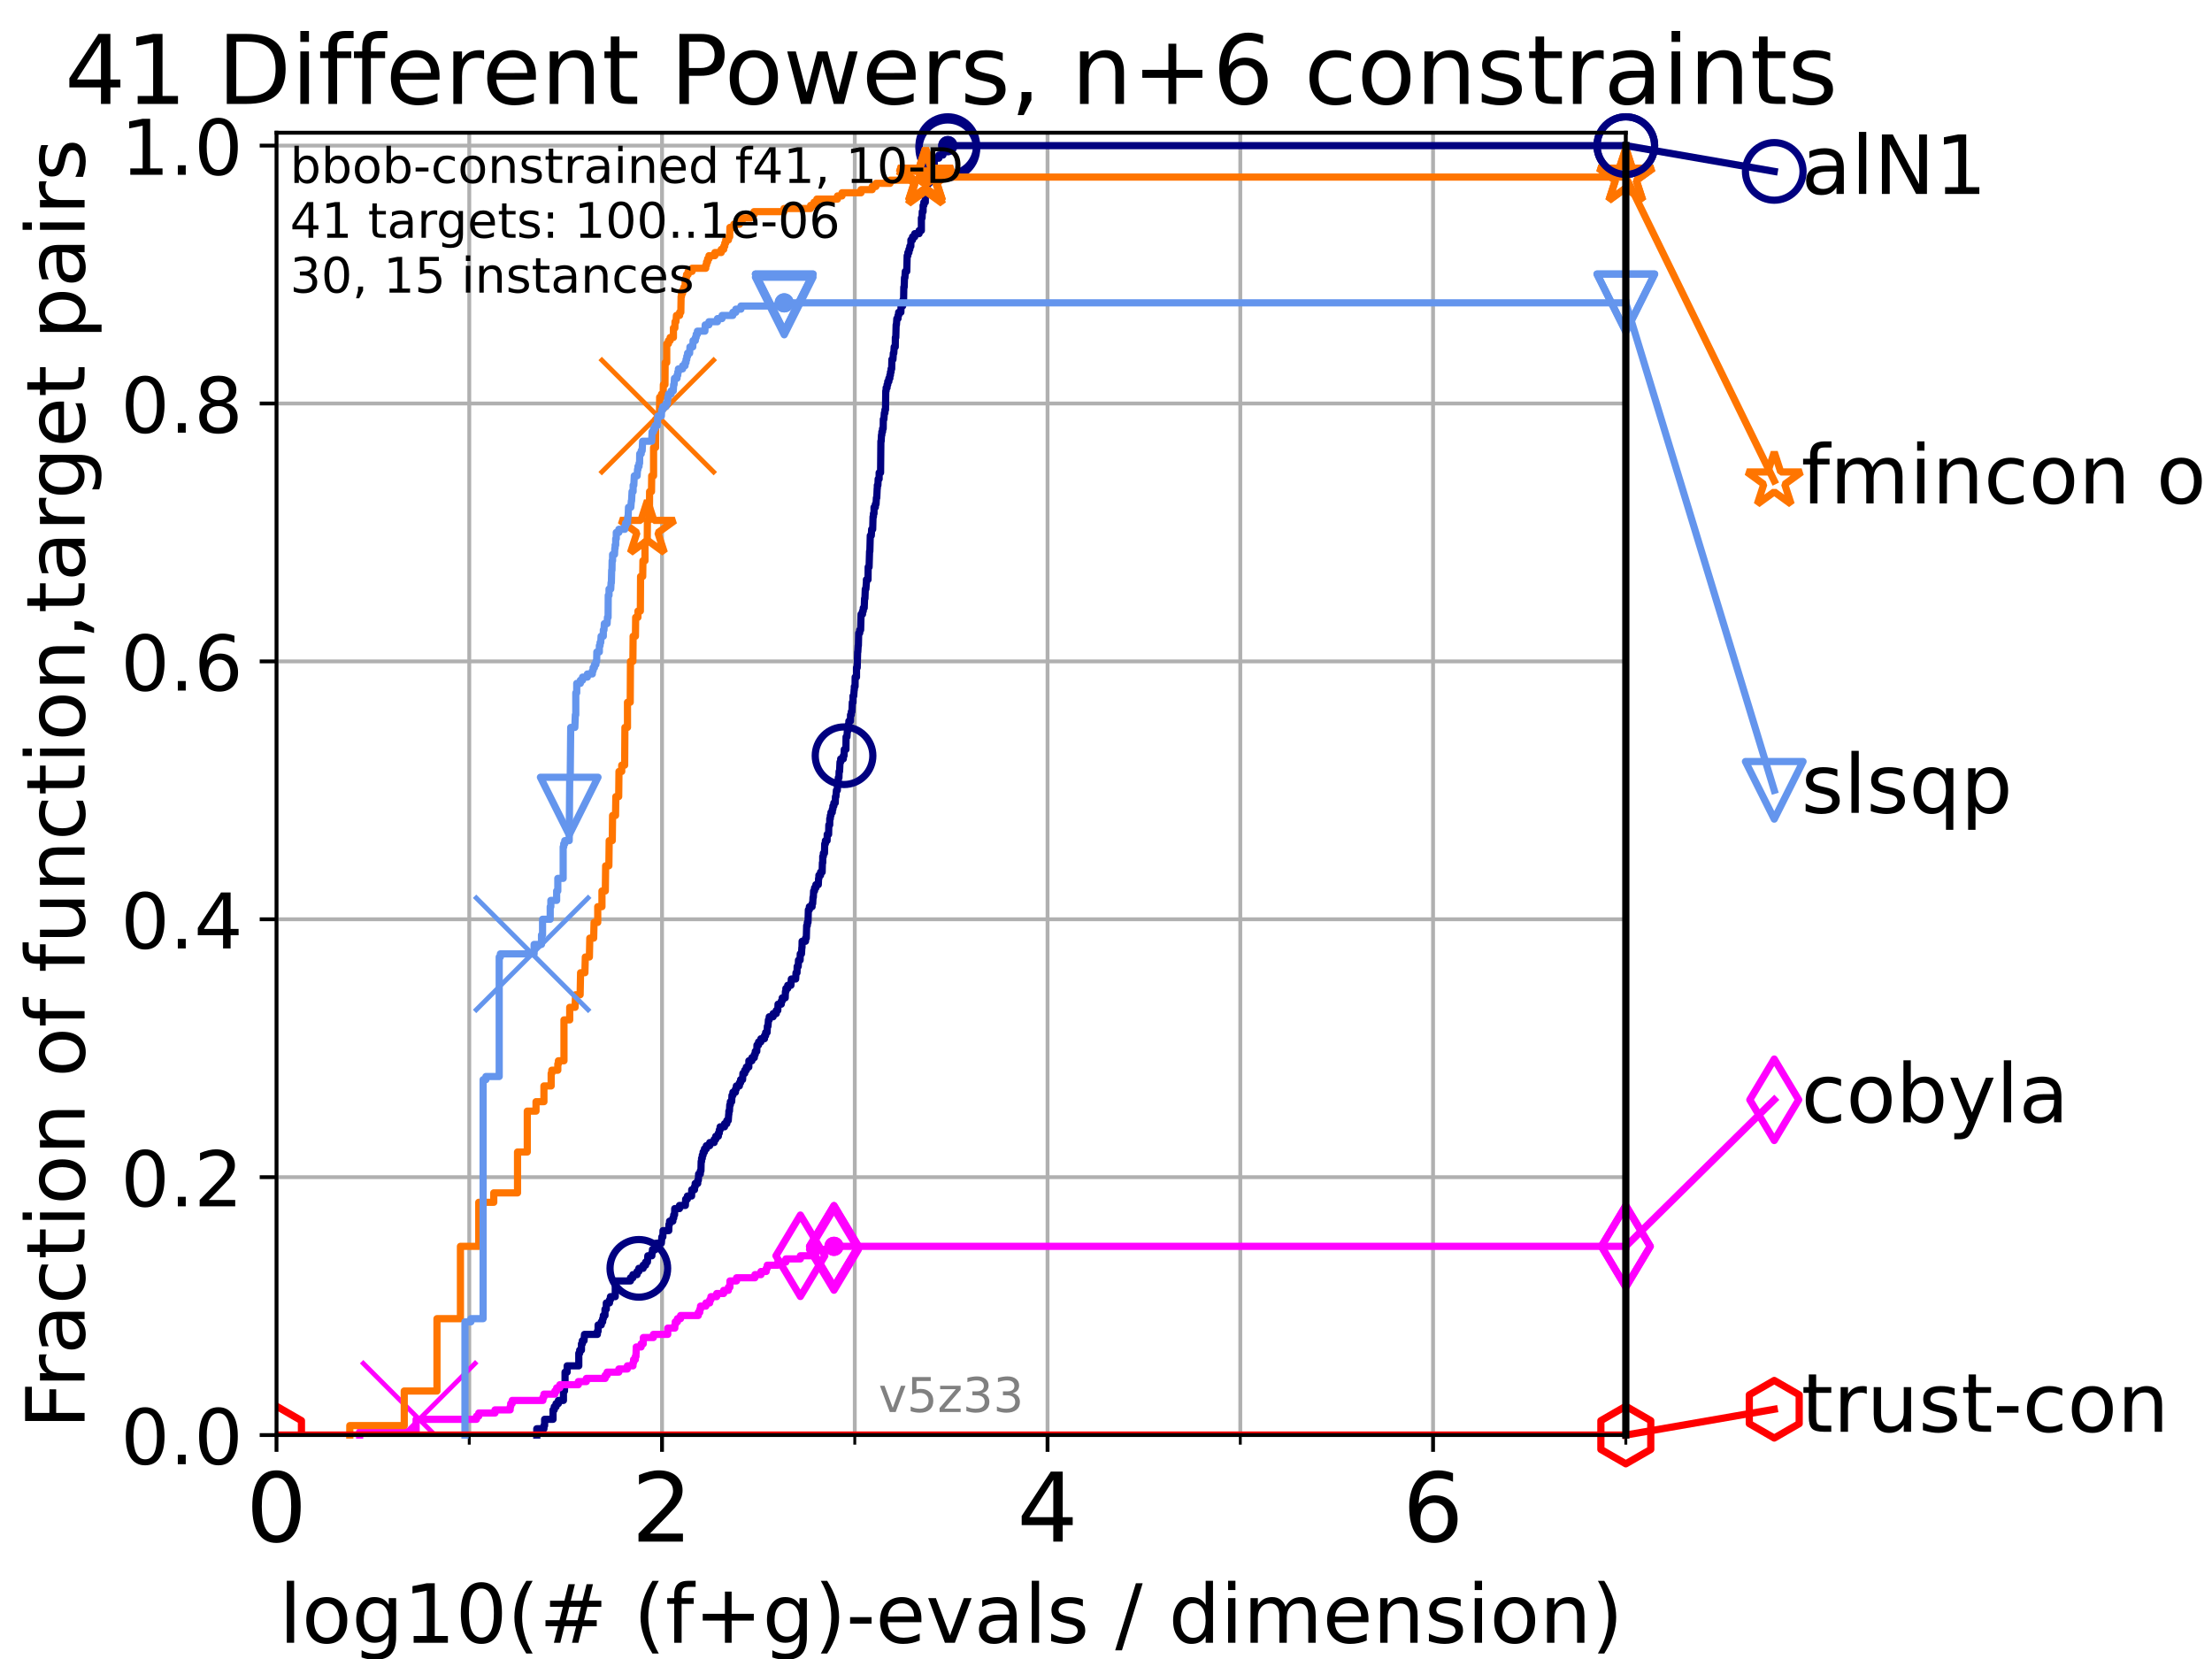 <?xml version="1.0" encoding="utf-8" standalone="no"?>
<!DOCTYPE svg PUBLIC "-//W3C//DTD SVG 1.1//EN"
  "http://www.w3.org/Graphics/SVG/1.1/DTD/svg11.dtd">
<!-- Created with matplotlib (https://matplotlib.org/) -->
<svg height="345.6pt" version="1.1" viewBox="0 0 460.8 345.6" width="460.8pt" xmlns="http://www.w3.org/2000/svg" xmlns:xlink="http://www.w3.org/1999/xlink">
 <defs>
  <style type="text/css">*{stroke-linecap:butt;stroke-linejoin:round;}</style>
 </defs>
 <g id="figure_1">
  <g id="patch_1">
   <path d="M 0 345.6 
L 460.8 345.6 
L 460.8 0 
L 0 0 
z
" style="fill:#ffffff;"/>
  </g>
  <g id="axes_1">
   <g id="patch_2">
    <path d="M 57.6 298.944 
L 338.688 298.944 
L 338.688 27.648 
L 57.6 27.648 
z
" style="fill:#ffffff;"/>
   </g>
   <g id="matplotlib.axis_1">
    <g id="xtick_1">
     <g id="line2d_1">
      <path clip-path="url(#pdf3fcf809f)" d="M 57.6 298.944 
L 57.6 27.648 
" style="fill:none;stroke:#b0b0b0;stroke-linecap:square;stroke-width:0.8;"/>
     </g>
     <g id="line2d_2">
      <defs>
       <path d="M 0 0 
L 0 3.5 
" id="m225b2d484b" style="stroke:#000000;stroke-width:0.8;"/>
      </defs>
      <g>
       <use style="stroke:#000000;stroke-width:0.8;" x="57.6" xlink:href="#m225b2d484b" y="298.944"/>
      </g>
     </g>
     <g id="text_1">
      <!-- 0 -->
      <g transform="translate(51.237 321.141)scale(0.2 -0.2)">
       <defs>
        <path d="M 31.781 66.406 
Q 24.172 66.406 20.328 58.906 
Q 16.5 51.422 16.5 36.375 
Q 16.5 21.391 20.328 13.891 
Q 24.172 6.391 31.781 6.391 
Q 39.453 6.391 43.281 13.891 
Q 47.125 21.391 47.125 36.375 
Q 47.125 51.422 43.281 58.906 
Q 39.453 66.406 31.781 66.406 
z
M 31.781 74.219 
Q 44.047 74.219 50.516 64.516 
Q 56.984 54.828 56.984 36.375 
Q 56.984 17.969 50.516 8.266 
Q 44.047 -1.422 31.781 -1.422 
Q 19.531 -1.422 13.062 8.266 
Q 6.594 17.969 6.594 36.375 
Q 6.594 54.828 13.062 64.516 
Q 19.531 74.219 31.781 74.219 
z
" id="DejaVuSans-48"/>
       </defs>
       <use xlink:href="#DejaVuSans-48"/>
      </g>
     </g>
    </g>
    <g id="xtick_2">
     <g id="line2d_3">
      <path clip-path="url(#pdf3fcf809f)" d="M 137.911 298.944 
L 137.911 27.648 
" style="fill:none;stroke:#b0b0b0;stroke-linecap:square;stroke-width:0.8;"/>
     </g>
     <g id="line2d_4">
      <g>
       <use style="stroke:#000000;stroke-width:0.8;" x="137.911" xlink:href="#m225b2d484b" y="298.944"/>
      </g>
     </g>
     <g id="text_2">
      <!-- 2 -->
      <g transform="translate(131.548 321.141)scale(0.2 -0.2)">
       <defs>
        <path d="M 19.188 8.297 
L 53.609 8.297 
L 53.609 0 
L 7.328 0 
L 7.328 8.297 
Q 12.938 14.109 22.625 23.891 
Q 32.328 33.688 34.812 36.531 
Q 39.547 41.844 41.422 45.531 
Q 43.312 49.219 43.312 52.781 
Q 43.312 58.594 39.234 62.25 
Q 35.156 65.922 28.609 65.922 
Q 23.969 65.922 18.812 64.312 
Q 13.672 62.703 7.812 59.422 
L 7.812 69.391 
Q 13.766 71.781 18.938 73 
Q 24.125 74.219 28.422 74.219 
Q 39.75 74.219 46.484 68.547 
Q 53.219 62.891 53.219 53.422 
Q 53.219 48.922 51.531 44.891 
Q 49.859 40.875 45.406 35.406 
Q 44.188 33.984 37.641 27.219 
Q 31.109 20.453 19.188 8.297 
z
" id="DejaVuSans-50"/>
       </defs>
       <use xlink:href="#DejaVuSans-50"/>
      </g>
     </g>
    </g>
    <g id="xtick_3">
     <g id="line2d_5">
      <path clip-path="url(#pdf3fcf809f)" d="M 218.222 298.944 
L 218.222 27.648 
" style="fill:none;stroke:#b0b0b0;stroke-linecap:square;stroke-width:0.8;"/>
     </g>
     <g id="line2d_6">
      <g>
       <use style="stroke:#000000;stroke-width:0.8;" x="218.222" xlink:href="#m225b2d484b" y="298.944"/>
      </g>
     </g>
     <g id="text_3">
      <!-- 4 -->
      <g transform="translate(211.859 321.141)scale(0.2 -0.2)">
       <defs>
        <path d="M 37.797 64.312 
L 12.891 25.391 
L 37.797 25.391 
z
M 35.203 72.906 
L 47.609 72.906 
L 47.609 25.391 
L 58.016 25.391 
L 58.016 17.188 
L 47.609 17.188 
L 47.609 0 
L 37.797 0 
L 37.797 17.188 
L 4.891 17.188 
L 4.891 26.703 
z
" id="DejaVuSans-52"/>
       </defs>
       <use xlink:href="#DejaVuSans-52"/>
      </g>
     </g>
    </g>
    <g id="xtick_4">
     <g id="line2d_7">
      <path clip-path="url(#pdf3fcf809f)" d="M 298.533 298.944 
L 298.533 27.648 
" style="fill:none;stroke:#b0b0b0;stroke-linecap:square;stroke-width:0.8;"/>
     </g>
     <g id="line2d_8">
      <g>
       <use style="stroke:#000000;stroke-width:0.8;" x="298.533" xlink:href="#m225b2d484b" y="298.944"/>
      </g>
     </g>
     <g id="text_4">
      <!-- 6 -->
      <g transform="translate(292.17 321.141)scale(0.2 -0.2)">
       <defs>
        <path d="M 33.016 40.375 
Q 26.375 40.375 22.484 35.828 
Q 18.609 31.297 18.609 23.391 
Q 18.609 15.531 22.484 10.953 
Q 26.375 6.391 33.016 6.391 
Q 39.656 6.391 43.531 10.953 
Q 47.406 15.531 47.406 23.391 
Q 47.406 31.297 43.531 35.828 
Q 39.656 40.375 33.016 40.375 
z
M 52.594 71.297 
L 52.594 62.312 
Q 48.875 64.062 45.094 64.984 
Q 41.312 65.922 37.594 65.922 
Q 27.828 65.922 22.672 59.328 
Q 17.531 52.734 16.797 39.406 
Q 19.672 43.656 24.016 45.922 
Q 28.375 48.188 33.594 48.188 
Q 44.578 48.188 50.953 41.516 
Q 57.328 34.859 57.328 23.391 
Q 57.328 12.156 50.688 5.359 
Q 44.047 -1.422 33.016 -1.422 
Q 20.359 -1.422 13.672 8.266 
Q 6.984 17.969 6.984 36.375 
Q 6.984 53.656 15.188 63.938 
Q 23.391 74.219 37.203 74.219 
Q 40.922 74.219 44.703 73.484 
Q 48.484 72.75 52.594 71.297 
z
" id="DejaVuSans-54"/>
       </defs>
       <use xlink:href="#DejaVuSans-54"/>
      </g>
     </g>
    </g>
    <g id="xtick_5">
     <g id="line2d_9">
      <path clip-path="url(#pdf3fcf809f)" d="M 97.755 298.944 
L 97.755 27.648 
" style="fill:none;stroke:#b0b0b0;stroke-linecap:square;stroke-width:0.8;"/>
     </g>
     <g id="line2d_10">
      <defs>
       <path d="M 0 0 
L 0 2 
" id="m97afff76db" style="stroke:#000000;stroke-width:0.6;"/>
      </defs>
      <g>
       <use style="stroke:#000000;stroke-width:0.6;" x="97.755" xlink:href="#m97afff76db" y="298.944"/>
      </g>
     </g>
    </g>
    <g id="xtick_6">
     <g id="line2d_11">
      <path clip-path="url(#pdf3fcf809f)" d="M 178.066 298.944 
L 178.066 27.648 
" style="fill:none;stroke:#b0b0b0;stroke-linecap:square;stroke-width:0.8;"/>
     </g>
     <g id="line2d_12">
      <g>
       <use style="stroke:#000000;stroke-width:0.6;" x="178.066" xlink:href="#m97afff76db" y="298.944"/>
      </g>
     </g>
    </g>
    <g id="xtick_7">
     <g id="line2d_13">
      <path clip-path="url(#pdf3fcf809f)" d="M 258.377 298.944 
L 258.377 27.648 
" style="fill:none;stroke:#b0b0b0;stroke-linecap:square;stroke-width:0.8;"/>
     </g>
     <g id="line2d_14">
      <g>
       <use style="stroke:#000000;stroke-width:0.6;" x="258.377" xlink:href="#m97afff76db" y="298.944"/>
      </g>
     </g>
    </g>
    <g id="xtick_8">
     <g id="line2d_15">
      <path clip-path="url(#pdf3fcf809f)" d="M 338.688 298.944 
L 338.688 27.648 
" style="fill:none;stroke:#b0b0b0;stroke-linecap:square;stroke-width:0.8;"/>
     </g>
     <g id="line2d_16">
      <g>
       <use style="stroke:#000000;stroke-width:0.6;" x="338.688" xlink:href="#m97afff76db" y="298.944"/>
      </g>
     </g>
    </g>
    <g id="text_5">
     <!-- log10(# (f+g)-evals / dimension) -->
     <g transform="translate(58.145 342.218)scale(0.17 -0.17)">
      <defs>
       <path d="M 9.422 75.984 
L 18.406 75.984 
L 18.406 0 
L 9.422 0 
z
" id="DejaVuSans-108"/>
       <path d="M 30.609 48.391 
Q 23.391 48.391 19.188 42.75 
Q 14.984 37.109 14.984 27.297 
Q 14.984 17.484 19.156 11.844 
Q 23.344 6.203 30.609 6.203 
Q 37.797 6.203 41.984 11.859 
Q 46.188 17.531 46.188 27.297 
Q 46.188 37.016 41.984 42.703 
Q 37.797 48.391 30.609 48.391 
z
M 30.609 56 
Q 42.328 56 49.016 48.375 
Q 55.719 40.766 55.719 27.297 
Q 55.719 13.875 49.016 6.219 
Q 42.328 -1.422 30.609 -1.422 
Q 18.844 -1.422 12.172 6.219 
Q 5.516 13.875 5.516 27.297 
Q 5.516 40.766 12.172 48.375 
Q 18.844 56 30.609 56 
z
" id="DejaVuSans-111"/>
       <path d="M 45.406 27.984 
Q 45.406 37.75 41.375 43.109 
Q 37.359 48.484 30.078 48.484 
Q 22.859 48.484 18.828 43.109 
Q 14.797 37.75 14.797 27.984 
Q 14.797 18.266 18.828 12.891 
Q 22.859 7.516 30.078 7.516 
Q 37.359 7.516 41.375 12.891 
Q 45.406 18.266 45.406 27.984 
z
M 54.391 6.781 
Q 54.391 -7.172 48.188 -13.984 
Q 42 -20.797 29.203 -20.797 
Q 24.469 -20.797 20.266 -20.094 
Q 16.062 -19.391 12.109 -17.922 
L 12.109 -9.188 
Q 16.062 -11.328 19.922 -12.344 
Q 23.781 -13.375 27.781 -13.375 
Q 36.625 -13.375 41.016 -8.766 
Q 45.406 -4.156 45.406 5.172 
L 45.406 9.625 
Q 42.625 4.781 38.281 2.391 
Q 33.938 0 27.875 0 
Q 17.828 0 11.672 7.656 
Q 5.516 15.328 5.516 27.984 
Q 5.516 40.672 11.672 48.328 
Q 17.828 56 27.875 56 
Q 33.938 56 38.281 53.609 
Q 42.625 51.219 45.406 46.391 
L 45.406 54.688 
L 54.391 54.688 
z
" id="DejaVuSans-103"/>
       <path d="M 12.406 8.297 
L 28.516 8.297 
L 28.516 63.922 
L 10.984 60.406 
L 10.984 69.391 
L 28.422 72.906 
L 38.281 72.906 
L 38.281 8.297 
L 54.391 8.297 
L 54.391 0 
L 12.406 0 
z
" id="DejaVuSans-49"/>
       <path d="M 31 75.875 
Q 24.469 64.656 21.281 53.656 
Q 18.109 42.672 18.109 31.391 
Q 18.109 20.125 21.312 9.062 
Q 24.516 -2 31 -13.188 
L 23.188 -13.188 
Q 15.875 -1.703 12.234 9.375 
Q 8.594 20.453 8.594 31.391 
Q 8.594 42.281 12.203 53.312 
Q 15.828 64.359 23.188 75.875 
z
" id="DejaVuSans-40"/>
       <path d="M 51.125 44 
L 36.922 44 
L 32.812 27.688 
L 47.125 27.688 
z
M 43.797 71.781 
L 38.719 51.516 
L 52.984 51.516 
L 58.109 71.781 
L 65.922 71.781 
L 60.891 51.516 
L 76.125 51.516 
L 76.125 44 
L 58.984 44 
L 54.984 27.688 
L 70.516 27.688 
L 70.516 20.219 
L 53.078 20.219 
L 48 0 
L 40.188 0 
L 45.219 20.219 
L 30.906 20.219 
L 25.875 0 
L 18.016 0 
L 23.094 20.219 
L 7.719 20.219 
L 7.719 27.688 
L 24.906 27.688 
L 29 44 
L 13.281 44 
L 13.281 51.516 
L 30.906 51.516 
L 35.891 71.781 
z
" id="DejaVuSans-35"/>
       <path id="DejaVuSans-32"/>
       <path d="M 37.109 75.984 
L 37.109 68.5 
L 28.516 68.5 
Q 23.688 68.5 21.797 66.547 
Q 19.922 64.594 19.922 59.516 
L 19.922 54.688 
L 34.719 54.688 
L 34.719 47.703 
L 19.922 47.703 
L 19.922 0 
L 10.891 0 
L 10.891 47.703 
L 2.297 47.703 
L 2.297 54.688 
L 10.891 54.688 
L 10.891 58.5 
Q 10.891 67.625 15.141 71.797 
Q 19.391 75.984 28.609 75.984 
z
" id="DejaVuSans-102"/>
       <path d="M 46 62.703 
L 46 35.5 
L 73.188 35.5 
L 73.188 27.203 
L 46 27.203 
L 46 0 
L 37.797 0 
L 37.797 27.203 
L 10.594 27.203 
L 10.594 35.5 
L 37.797 35.5 
L 37.797 62.703 
z
" id="DejaVuSans-43"/>
       <path d="M 8.016 75.875 
L 15.828 75.875 
Q 23.141 64.359 26.781 53.312 
Q 30.422 42.281 30.422 31.391 
Q 30.422 20.453 26.781 9.375 
Q 23.141 -1.703 15.828 -13.188 
L 8.016 -13.188 
Q 14.5 -2 17.703 9.062 
Q 20.906 20.125 20.906 31.391 
Q 20.906 42.672 17.703 53.656 
Q 14.5 64.656 8.016 75.875 
z
" id="DejaVuSans-41"/>
       <path d="M 4.891 31.391 
L 31.203 31.391 
L 31.203 23.391 
L 4.891 23.391 
z
" id="DejaVuSans-45"/>
       <path d="M 56.203 29.594 
L 56.203 25.203 
L 14.891 25.203 
Q 15.484 15.922 20.484 11.062 
Q 25.484 6.203 34.422 6.203 
Q 39.594 6.203 44.453 7.469 
Q 49.312 8.734 54.109 11.281 
L 54.109 2.781 
Q 49.266 0.734 44.188 -0.344 
Q 39.109 -1.422 33.891 -1.422 
Q 20.797 -1.422 13.156 6.188 
Q 5.516 13.812 5.516 26.812 
Q 5.516 40.234 12.766 48.109 
Q 20.016 56 32.328 56 
Q 43.359 56 49.781 48.891 
Q 56.203 41.797 56.203 29.594 
z
M 47.219 32.234 
Q 47.125 39.594 43.094 43.984 
Q 39.062 48.391 32.422 48.391 
Q 24.906 48.391 20.391 44.141 
Q 15.875 39.891 15.188 32.172 
z
" id="DejaVuSans-101"/>
       <path d="M 2.984 54.688 
L 12.5 54.688 
L 29.594 8.797 
L 46.688 54.688 
L 56.203 54.688 
L 35.688 0 
L 23.484 0 
z
" id="DejaVuSans-118"/>
       <path d="M 34.281 27.484 
Q 23.391 27.484 19.188 25 
Q 14.984 22.516 14.984 16.5 
Q 14.984 11.719 18.141 8.906 
Q 21.297 6.109 26.703 6.109 
Q 34.188 6.109 38.703 11.406 
Q 43.219 16.703 43.219 25.484 
L 43.219 27.484 
z
M 52.203 31.203 
L 52.203 0 
L 43.219 0 
L 43.219 8.297 
Q 40.141 3.328 35.547 0.953 
Q 30.953 -1.422 24.312 -1.422 
Q 15.922 -1.422 10.953 3.297 
Q 6 8.016 6 15.922 
Q 6 25.141 12.172 29.828 
Q 18.359 34.516 30.609 34.516 
L 43.219 34.516 
L 43.219 35.406 
Q 43.219 41.609 39.141 45 
Q 35.062 48.391 27.688 48.391 
Q 23 48.391 18.547 47.266 
Q 14.109 46.141 10.016 43.891 
L 10.016 52.203 
Q 14.938 54.109 19.578 55.047 
Q 24.219 56 28.609 56 
Q 40.484 56 46.344 49.844 
Q 52.203 43.703 52.203 31.203 
z
" id="DejaVuSans-97"/>
       <path d="M 44.281 53.078 
L 44.281 44.578 
Q 40.484 46.531 36.375 47.5 
Q 32.281 48.484 27.875 48.484 
Q 21.188 48.484 17.844 46.438 
Q 14.5 44.391 14.5 40.281 
Q 14.5 37.156 16.891 35.375 
Q 19.281 33.594 26.516 31.984 
L 29.594 31.297 
Q 39.156 29.25 43.188 25.516 
Q 47.219 21.781 47.219 15.094 
Q 47.219 7.469 41.188 3.016 
Q 35.156 -1.422 24.609 -1.422 
Q 20.219 -1.422 15.453 -0.562 
Q 10.688 0.297 5.422 2 
L 5.422 11.281 
Q 10.406 8.688 15.234 7.391 
Q 20.062 6.109 24.812 6.109 
Q 31.156 6.109 34.562 8.281 
Q 37.984 10.453 37.984 14.406 
Q 37.984 18.062 35.516 20.016 
Q 33.062 21.969 24.703 23.781 
L 21.578 24.516 
Q 13.234 26.266 9.516 29.906 
Q 5.812 33.547 5.812 39.891 
Q 5.812 47.609 11.281 51.797 
Q 16.75 56 26.812 56 
Q 31.781 56 36.172 55.266 
Q 40.578 54.547 44.281 53.078 
z
" id="DejaVuSans-115"/>
       <path d="M 25.391 72.906 
L 33.688 72.906 
L 8.297 -9.281 
L 0 -9.281 
z
" id="DejaVuSans-47"/>
       <path d="M 45.406 46.391 
L 45.406 75.984 
L 54.391 75.984 
L 54.391 0 
L 45.406 0 
L 45.406 8.203 
Q 42.578 3.328 38.25 0.953 
Q 33.938 -1.422 27.875 -1.422 
Q 17.969 -1.422 11.734 6.484 
Q 5.516 14.406 5.516 27.297 
Q 5.516 40.188 11.734 48.094 
Q 17.969 56 27.875 56 
Q 33.938 56 38.25 53.625 
Q 42.578 51.266 45.406 46.391 
z
M 14.797 27.297 
Q 14.797 17.391 18.875 11.75 
Q 22.953 6.109 30.078 6.109 
Q 37.203 6.109 41.297 11.75 
Q 45.406 17.391 45.406 27.297 
Q 45.406 37.203 41.297 42.844 
Q 37.203 48.484 30.078 48.484 
Q 22.953 48.484 18.875 42.844 
Q 14.797 37.203 14.797 27.297 
z
" id="DejaVuSans-100"/>
       <path d="M 9.422 54.688 
L 18.406 54.688 
L 18.406 0 
L 9.422 0 
z
M 9.422 75.984 
L 18.406 75.984 
L 18.406 64.594 
L 9.422 64.594 
z
" id="DejaVuSans-105"/>
       <path d="M 52 44.188 
Q 55.375 50.25 60.062 53.125 
Q 64.75 56 71.094 56 
Q 79.641 56 84.281 50.016 
Q 88.922 44.047 88.922 33.016 
L 88.922 0 
L 79.891 0 
L 79.891 32.719 
Q 79.891 40.578 77.094 44.375 
Q 74.312 48.188 68.609 48.188 
Q 61.625 48.188 57.562 43.547 
Q 53.516 38.922 53.516 30.906 
L 53.516 0 
L 44.484 0 
L 44.484 32.719 
Q 44.484 40.625 41.703 44.406 
Q 38.922 48.188 33.109 48.188 
Q 26.219 48.188 22.156 43.531 
Q 18.109 38.875 18.109 30.906 
L 18.109 0 
L 9.078 0 
L 9.078 54.688 
L 18.109 54.688 
L 18.109 46.188 
Q 21.188 51.219 25.484 53.609 
Q 29.781 56 35.688 56 
Q 41.656 56 45.828 52.969 
Q 50 49.953 52 44.188 
z
" id="DejaVuSans-109"/>
       <path d="M 54.891 33.016 
L 54.891 0 
L 45.906 0 
L 45.906 32.719 
Q 45.906 40.484 42.875 44.328 
Q 39.844 48.188 33.797 48.188 
Q 26.516 48.188 22.312 43.547 
Q 18.109 38.922 18.109 30.906 
L 18.109 0 
L 9.078 0 
L 9.078 54.688 
L 18.109 54.688 
L 18.109 46.188 
Q 21.344 51.125 25.703 53.562 
Q 30.078 56 35.797 56 
Q 45.219 56 50.047 50.172 
Q 54.891 44.344 54.891 33.016 
z
" id="DejaVuSans-110"/>
      </defs>
      <use xlink:href="#DejaVuSans-108"/>
      <use x="27.783" xlink:href="#DejaVuSans-111"/>
      <use x="88.965" xlink:href="#DejaVuSans-103"/>
      <use x="152.441" xlink:href="#DejaVuSans-49"/>
      <use x="216.064" xlink:href="#DejaVuSans-48"/>
      <use x="279.688" xlink:href="#DejaVuSans-40"/>
      <use x="318.701" xlink:href="#DejaVuSans-35"/>
      <use x="402.49" xlink:href="#DejaVuSans-32"/>
      <use x="434.277" xlink:href="#DejaVuSans-40"/>
      <use x="473.291" xlink:href="#DejaVuSans-102"/>
      <use x="508.496" xlink:href="#DejaVuSans-43"/>
      <use x="592.285" xlink:href="#DejaVuSans-103"/>
      <use x="655.762" xlink:href="#DejaVuSans-41"/>
      <use x="694.775" xlink:href="#DejaVuSans-45"/>
      <use x="730.859" xlink:href="#DejaVuSans-101"/>
      <use x="792.383" xlink:href="#DejaVuSans-118"/>
      <use x="851.562" xlink:href="#DejaVuSans-97"/>
      <use x="912.842" xlink:href="#DejaVuSans-108"/>
      <use x="940.625" xlink:href="#DejaVuSans-115"/>
      <use x="992.725" xlink:href="#DejaVuSans-32"/>
      <use x="1024.512" xlink:href="#DejaVuSans-47"/>
      <use x="1058.203" xlink:href="#DejaVuSans-32"/>
      <use x="1089.99" xlink:href="#DejaVuSans-100"/>
      <use x="1153.467" xlink:href="#DejaVuSans-105"/>
      <use x="1181.25" xlink:href="#DejaVuSans-109"/>
      <use x="1278.662" xlink:href="#DejaVuSans-101"/>
      <use x="1340.186" xlink:href="#DejaVuSans-110"/>
      <use x="1403.564" xlink:href="#DejaVuSans-115"/>
      <use x="1455.664" xlink:href="#DejaVuSans-105"/>
      <use x="1483.447" xlink:href="#DejaVuSans-111"/>
      <use x="1544.629" xlink:href="#DejaVuSans-110"/>
      <use x="1608.008" xlink:href="#DejaVuSans-41"/>
     </g>
    </g>
   </g>
   <g id="matplotlib.axis_2">
    <g id="ytick_1">
     <g id="line2d_17">
      <path clip-path="url(#pdf3fcf809f)" d="M 57.6 298.944 
L 338.688 298.944 
" style="fill:none;stroke:#b0b0b0;stroke-linecap:square;stroke-width:0.8;"/>
     </g>
     <g id="line2d_18">
      <defs>
       <path d="M 0 0 
L -3.5 0 
" id="me4f652b32b" style="stroke:#000000;stroke-width:0.8;"/>
      </defs>
      <g>
       <use style="stroke:#000000;stroke-width:0.8;" x="57.6" xlink:href="#me4f652b32b" y="298.944"/>
      </g>
     </g>
     <g id="text_6">
      <!-- 0.0 -->
      <g transform="translate(25.155 305.023)scale(0.16 -0.16)">
       <defs>
        <path d="M 10.688 12.406 
L 21 12.406 
L 21 0 
L 10.688 0 
z
" id="DejaVuSans-46"/>
       </defs>
       <use xlink:href="#DejaVuSans-48"/>
       <use x="63.623" xlink:href="#DejaVuSans-46"/>
       <use x="95.41" xlink:href="#DejaVuSans-48"/>
      </g>
     </g>
    </g>
    <g id="ytick_2">
     <g id="line2d_19">
      <path clip-path="url(#pdf3fcf809f)" d="M 57.6 245.222 
L 338.688 245.222 
" style="fill:none;stroke:#b0b0b0;stroke-linecap:square;stroke-width:0.8;"/>
     </g>
     <g id="line2d_20">
      <g>
       <use style="stroke:#000000;stroke-width:0.8;" x="57.6" xlink:href="#me4f652b32b" y="245.222"/>
      </g>
     </g>
     <g id="text_7">
      <!-- 0.2 -->
      <g transform="translate(25.155 251.301)scale(0.16 -0.16)">
       <use xlink:href="#DejaVuSans-48"/>
       <use x="63.623" xlink:href="#DejaVuSans-46"/>
       <use x="95.41" xlink:href="#DejaVuSans-50"/>
      </g>
     </g>
    </g>
    <g id="ytick_3">
     <g id="line2d_21">
      <path clip-path="url(#pdf3fcf809f)" d="M 57.6 191.5 
L 338.688 191.5 
" style="fill:none;stroke:#b0b0b0;stroke-linecap:square;stroke-width:0.8;"/>
     </g>
     <g id="line2d_22">
      <g>
       <use style="stroke:#000000;stroke-width:0.8;" x="57.6" xlink:href="#me4f652b32b" y="191.5"/>
      </g>
     </g>
     <g id="text_8">
      <!-- 0.4 -->
      <g transform="translate(25.155 197.579)scale(0.16 -0.16)">
       <use xlink:href="#DejaVuSans-48"/>
       <use x="63.623" xlink:href="#DejaVuSans-46"/>
       <use x="95.41" xlink:href="#DejaVuSans-52"/>
      </g>
     </g>
    </g>
    <g id="ytick_4">
     <g id="line2d_23">
      <path clip-path="url(#pdf3fcf809f)" d="M 57.6 137.778 
L 338.688 137.778 
" style="fill:none;stroke:#b0b0b0;stroke-linecap:square;stroke-width:0.8;"/>
     </g>
     <g id="line2d_24">
      <g>
       <use style="stroke:#000000;stroke-width:0.8;" x="57.6" xlink:href="#me4f652b32b" y="137.778"/>
      </g>
     </g>
     <g id="text_9">
      <!-- 0.6 -->
      <g transform="translate(25.155 143.857)scale(0.16 -0.16)">
       <use xlink:href="#DejaVuSans-48"/>
       <use x="63.623" xlink:href="#DejaVuSans-46"/>
       <use x="95.41" xlink:href="#DejaVuSans-54"/>
      </g>
     </g>
    </g>
    <g id="ytick_5">
     <g id="line2d_25">
      <path clip-path="url(#pdf3fcf809f)" d="M 57.6 84.056 
L 338.688 84.056 
" style="fill:none;stroke:#b0b0b0;stroke-linecap:square;stroke-width:0.8;"/>
     </g>
     <g id="line2d_26">
      <g>
       <use style="stroke:#000000;stroke-width:0.8;" x="57.6" xlink:href="#me4f652b32b" y="84.056"/>
      </g>
     </g>
     <g id="text_10">
      <!-- 0.8 -->
      <g transform="translate(25.155 90.135)scale(0.16 -0.16)">
       <defs>
        <path d="M 31.781 34.625 
Q 24.75 34.625 20.719 30.859 
Q 16.703 27.094 16.703 20.516 
Q 16.703 13.922 20.719 10.156 
Q 24.75 6.391 31.781 6.391 
Q 38.812 6.391 42.859 10.172 
Q 46.922 13.969 46.922 20.516 
Q 46.922 27.094 42.891 30.859 
Q 38.875 34.625 31.781 34.625 
z
M 21.922 38.812 
Q 15.578 40.375 12.031 44.719 
Q 8.5 49.078 8.5 55.328 
Q 8.5 64.062 14.719 69.141 
Q 20.953 74.219 31.781 74.219 
Q 42.672 74.219 48.875 69.141 
Q 55.078 64.062 55.078 55.328 
Q 55.078 49.078 51.531 44.719 
Q 48 40.375 41.703 38.812 
Q 48.828 37.156 52.797 32.312 
Q 56.781 27.484 56.781 20.516 
Q 56.781 9.906 50.312 4.234 
Q 43.844 -1.422 31.781 -1.422 
Q 19.734 -1.422 13.25 4.234 
Q 6.781 9.906 6.781 20.516 
Q 6.781 27.484 10.781 32.312 
Q 14.797 37.156 21.922 38.812 
z
M 18.312 54.391 
Q 18.312 48.734 21.844 45.562 
Q 25.391 42.391 31.781 42.391 
Q 38.141 42.391 41.719 45.562 
Q 45.312 48.734 45.312 54.391 
Q 45.312 60.062 41.719 63.234 
Q 38.141 66.406 31.781 66.406 
Q 25.391 66.406 21.844 63.234 
Q 18.312 60.062 18.312 54.391 
z
" id="DejaVuSans-56"/>
       </defs>
       <use xlink:href="#DejaVuSans-48"/>
       <use x="63.623" xlink:href="#DejaVuSans-46"/>
       <use x="95.41" xlink:href="#DejaVuSans-56"/>
      </g>
     </g>
    </g>
    <g id="ytick_6">
     <g id="line2d_27">
      <path clip-path="url(#pdf3fcf809f)" d="M 57.6 30.334 
L 338.688 30.334 
" style="fill:none;stroke:#b0b0b0;stroke-linecap:square;stroke-width:0.8;"/>
     </g>
     <g id="line2d_28">
      <g>
       <use style="stroke:#000000;stroke-width:0.8;" x="57.6" xlink:href="#me4f652b32b" y="30.334"/>
      </g>
     </g>
     <g id="text_11">
      <!-- 1.0 -->
      <g transform="translate(25.155 36.413)scale(0.16 -0.16)">
       <use xlink:href="#DejaVuSans-49"/>
       <use x="63.623" xlink:href="#DejaVuSans-46"/>
       <use x="95.41" xlink:href="#DejaVuSans-48"/>
      </g>
     </g>
    </g>
    <g id="text_12">
     <!-- Fraction of function,target pairs -->
     <g transform="translate(17.62 297.681)rotate(-90)scale(0.17 -0.17)">
      <defs>
       <path d="M 9.812 72.906 
L 51.703 72.906 
L 51.703 64.594 
L 19.672 64.594 
L 19.672 43.109 
L 48.578 43.109 
L 48.578 34.812 
L 19.672 34.812 
L 19.672 0 
L 9.812 0 
z
" id="DejaVuSans-70"/>
       <path d="M 41.109 46.297 
Q 39.594 47.172 37.812 47.578 
Q 36.031 48 33.891 48 
Q 26.266 48 22.188 43.047 
Q 18.109 38.094 18.109 28.812 
L 18.109 0 
L 9.078 0 
L 9.078 54.688 
L 18.109 54.688 
L 18.109 46.188 
Q 20.953 51.172 25.484 53.578 
Q 30.031 56 36.531 56 
Q 37.453 56 38.578 55.875 
Q 39.703 55.766 41.062 55.516 
z
" id="DejaVuSans-114"/>
       <path d="M 48.781 52.594 
L 48.781 44.188 
Q 44.969 46.297 41.141 47.344 
Q 37.312 48.391 33.406 48.391 
Q 24.656 48.391 19.812 42.844 
Q 14.984 37.312 14.984 27.297 
Q 14.984 17.281 19.812 11.734 
Q 24.656 6.203 33.406 6.203 
Q 37.312 6.203 41.141 7.25 
Q 44.969 8.297 48.781 10.406 
L 48.781 2.094 
Q 45.016 0.344 40.984 -0.531 
Q 36.969 -1.422 32.422 -1.422 
Q 20.062 -1.422 12.781 6.344 
Q 5.516 14.109 5.516 27.297 
Q 5.516 40.672 12.859 48.328 
Q 20.219 56 33.016 56 
Q 37.156 56 41.109 55.141 
Q 45.062 54.297 48.781 52.594 
z
" id="DejaVuSans-99"/>
       <path d="M 18.312 70.219 
L 18.312 54.688 
L 36.812 54.688 
L 36.812 47.703 
L 18.312 47.703 
L 18.312 18.016 
Q 18.312 11.328 20.141 9.422 
Q 21.969 7.516 27.594 7.516 
L 36.812 7.516 
L 36.812 0 
L 27.594 0 
Q 17.188 0 13.234 3.875 
Q 9.281 7.766 9.281 18.016 
L 9.281 47.703 
L 2.688 47.703 
L 2.688 54.688 
L 9.281 54.688 
L 9.281 70.219 
z
" id="DejaVuSans-116"/>
       <path d="M 8.5 21.578 
L 8.5 54.688 
L 17.484 54.688 
L 17.484 21.922 
Q 17.484 14.156 20.5 10.266 
Q 23.531 6.391 29.594 6.391 
Q 36.859 6.391 41.078 11.031 
Q 45.312 15.672 45.312 23.688 
L 45.312 54.688 
L 54.297 54.688 
L 54.297 0 
L 45.312 0 
L 45.312 8.406 
Q 42.047 3.422 37.719 1 
Q 33.406 -1.422 27.688 -1.422 
Q 18.266 -1.422 13.375 4.438 
Q 8.5 10.297 8.5 21.578 
z
M 31.109 56 
z
" id="DejaVuSans-117"/>
       <path d="M 11.719 12.406 
L 22.016 12.406 
L 22.016 4 
L 14.016 -11.625 
L 7.719 -11.625 
L 11.719 4 
z
" id="DejaVuSans-44"/>
       <path d="M 18.109 8.203 
L 18.109 -20.797 
L 9.078 -20.797 
L 9.078 54.688 
L 18.109 54.688 
L 18.109 46.391 
Q 20.953 51.266 25.266 53.625 
Q 29.594 56 35.594 56 
Q 45.562 56 51.781 48.094 
Q 58.016 40.188 58.016 27.297 
Q 58.016 14.406 51.781 6.484 
Q 45.562 -1.422 35.594 -1.422 
Q 29.594 -1.422 25.266 0.953 
Q 20.953 3.328 18.109 8.203 
z
M 48.688 27.297 
Q 48.688 37.203 44.609 42.844 
Q 40.531 48.484 33.406 48.484 
Q 26.266 48.484 22.188 42.844 
Q 18.109 37.203 18.109 27.297 
Q 18.109 17.391 22.188 11.75 
Q 26.266 6.109 33.406 6.109 
Q 40.531 6.109 44.609 11.75 
Q 48.688 17.391 48.688 27.297 
z
" id="DejaVuSans-112"/>
      </defs>
      <use xlink:href="#DejaVuSans-70"/>
      <use x="50.27" xlink:href="#DejaVuSans-114"/>
      <use x="91.383" xlink:href="#DejaVuSans-97"/>
      <use x="152.662" xlink:href="#DejaVuSans-99"/>
      <use x="207.643" xlink:href="#DejaVuSans-116"/>
      <use x="246.852" xlink:href="#DejaVuSans-105"/>
      <use x="274.635" xlink:href="#DejaVuSans-111"/>
      <use x="335.816" xlink:href="#DejaVuSans-110"/>
      <use x="399.195" xlink:href="#DejaVuSans-32"/>
      <use x="430.982" xlink:href="#DejaVuSans-111"/>
      <use x="492.164" xlink:href="#DejaVuSans-102"/>
      <use x="527.369" xlink:href="#DejaVuSans-32"/>
      <use x="559.156" xlink:href="#DejaVuSans-102"/>
      <use x="594.361" xlink:href="#DejaVuSans-117"/>
      <use x="657.74" xlink:href="#DejaVuSans-110"/>
      <use x="721.119" xlink:href="#DejaVuSans-99"/>
      <use x="776.1" xlink:href="#DejaVuSans-116"/>
      <use x="815.309" xlink:href="#DejaVuSans-105"/>
      <use x="843.092" xlink:href="#DejaVuSans-111"/>
      <use x="904.273" xlink:href="#DejaVuSans-110"/>
      <use x="967.652" xlink:href="#DejaVuSans-44"/>
      <use x="999.439" xlink:href="#DejaVuSans-116"/>
      <use x="1038.648" xlink:href="#DejaVuSans-97"/>
      <use x="1099.928" xlink:href="#DejaVuSans-114"/>
      <use x="1139.291" xlink:href="#DejaVuSans-103"/>
      <use x="1202.768" xlink:href="#DejaVuSans-101"/>
      <use x="1264.291" xlink:href="#DejaVuSans-116"/>
      <use x="1303.5" xlink:href="#DejaVuSans-32"/>
      <use x="1335.287" xlink:href="#DejaVuSans-112"/>
      <use x="1398.764" xlink:href="#DejaVuSans-97"/>
      <use x="1460.043" xlink:href="#DejaVuSans-105"/>
      <use x="1487.826" xlink:href="#DejaVuSans-114"/>
      <use x="1528.939" xlink:href="#DejaVuSans-115"/>
     </g>
    </g>
   </g>
   <g id="line2d_29">
    <defs>
     <path d="M 0 1.5 
C 0.398 1.5 0.779 1.342 1.061 1.061 
C 1.342 0.779 1.5 0.398 1.5 0 
C 1.5 -0.398 1.342 -0.779 1.061 -1.061 
C 0.779 -1.342 0.398 -1.5 0 -1.5 
C -0.398 -1.5 -0.779 -1.342 -1.061 -1.061 
C -1.342 -0.779 -1.5 -0.398 -1.5 0 
C -1.5 0.398 -1.342 0.779 -1.061 1.061 
C -0.779 1.342 -0.398 1.5 0 1.5 
z
" id="me7ef534452" style="stroke:#000080;"/>
    </defs>
    <g>
     <use style="fill:#000080;stroke:#000080;" x="197.446" xlink:href="#me7ef534452" y="30.334"/>
     <use style="fill:#000080;stroke:#000080;" x="197.446" xlink:href="#me7ef534452" y="30.334"/>
    </g>
   </g>
   <g id="line2d_30">
    <path d="M 111.82 298.944 
L 111.82 297.634 
L 113.311 297.634 
L 113.311 296.979 
L 113.454 296.979 
L 113.454 295.668 
L 115.206 295.668 
L 115.206 293.703 
L 115.46 293.703 
L 115.46 293.048 
L 115.835 293.048 
L 115.835 292.393 
L 116.323 292.393 
L 116.323 291.737 
L 117.373 291.737 
L 117.373 289.772 
L 117.598 289.772 
L 117.598 288.462 
L 117.71 288.462 
L 117.71 285.841 
L 118.149 285.841 
L 118.149 284.531 
L 120.572 284.531 
L 120.572 281.91 
L 120.759 281.91 
L 120.759 281.255 
L 121.128 281.255 
L 121.128 279.945 
L 121.31 279.945 
L 121.31 279.29 
L 121.668 279.29 
L 121.756 277.979 
L 124.444 277.979 
L 124.444 277.324 
L 124.595 277.324 
L 124.595 276.014 
L 125.256 276.014 
L 125.256 275.359 
L 125.542 275.359 
L 125.542 274.704 
L 125.683 274.704 
L 125.683 274.048 
L 126.031 274.048 
L 126.031 272.738 
L 126.304 272.738 
L 126.304 271.428 
L 126.97 271.428 
L 126.97 270.773 
L 127.165 270.773 
L 127.165 270.118 
L 128.169 270.118 
L 128.169 266.842 
L 131.338 266.842 
L 131.338 266.187 
L 131.84 266.187 
L 131.84 265.532 
L 132.707 265.532 
L 132.707 264.876 
L 133.079 264.876 
L 133.079 264.221 
L 133.976 264.221 
L 133.976 263.566 
L 134.492 263.566 
L 134.492 262.911 
L 134.87 262.911 
L 134.953 261.601 
L 135.8 261.601 
L 135.8 260.946 
L 135.918 260.946 
L 135.918 260.29 
L 136.57 260.29 
L 136.57 259.635 
L 136.72 259.635 
L 136.72 258.98 
L 137.771 258.98 
L 137.876 257.67 
L 138.084 257.67 
L 138.119 256.36 
L 139.317 256.36 
L 139.35 255.049 
L 139.478 255.049 
L 139.478 254.394 
L 140.165 254.394 
L 140.165 253.739 
L 140.348 253.739 
L 140.348 253.084 
L 140.529 253.084 
L 140.559 251.773 
L 141.549 251.773 
L 141.549 251.118 
L 142.779 251.118 
L 142.832 249.808 
L 143.196 249.808 
L 143.196 249.153 
L 144.075 249.153 
L 144.1 247.843 
L 144.677 247.843 
L 144.677 247.187 
L 144.818 247.187 
L 144.818 246.532 
L 145.35 246.532 
L 145.35 245.877 
L 145.486 245.877 
L 145.531 244.567 
L 145.888 244.567 
L 145.888 243.912 
L 146.02 243.912 
L 146.064 241.946 
L 146.151 241.946 
L 146.151 241.291 
L 146.302 241.291 
L 146.302 240.636 
L 146.474 240.636 
L 146.474 239.981 
L 146.749 239.981 
L 146.749 239.326 
L 147.144 239.326 
L 147.144 238.671 
L 147.849 238.671 
L 147.849 238.015 
L 148.771 238.015 
L 148.771 237.36 
L 149.104 237.36 
L 149.104 236.705 
L 149.647 236.705 
L 149.647 236.05 
L 149.841 236.05 
L 149.841 235.395 
L 150.016 235.395 
L 150.016 234.74 
L 150.933 234.74 
L 150.933 234.085 
L 151.405 234.085 
L 151.405 233.429 
L 151.708 233.429 
L 151.803 232.119 
L 151.835 232.119 
L 151.835 231.464 
L 151.96 231.464 
L 152.022 230.154 
L 152.146 230.154 
L 152.146 229.499 
L 152.421 229.499 
L 152.482 228.188 
L 152.677 228.188 
L 152.677 227.533 
L 153.207 227.533 
L 153.207 226.878 
L 153.395 226.878 
L 153.395 226.223 
L 154.029 226.223 
L 154.029 225.568 
L 154.277 225.568 
L 154.277 224.912 
L 154.695 224.912 
L 154.761 223.602 
L 155.142 223.602 
L 155.142 222.947 
L 155.476 222.947 
L 155.476 222.292 
L 155.991 222.292 
L 156.003 220.982 
L 156.634 220.982 
L 156.634 220.326 
L 157.139 220.326 
L 157.139 219.671 
L 157.335 219.671 
L 157.335 219.016 
L 157.653 219.016 
L 157.687 217.706 
L 158.02 217.706 
L 158.02 217.051 
L 158.498 217.051 
L 158.498 216.396 
L 159.253 216.396 
L 159.253 215.74 
L 159.497 215.74 
L 159.497 215.085 
L 159.798 215.085 
L 159.858 213.775 
L 159.986 213.775 
L 160.074 212.465 
L 160.24 212.465 
L 160.24 211.81 
L 161.054 211.81 
L 161.054 211.154 
L 161.708 211.154 
L 161.708 210.499 
L 162.026 210.499 
L 162.078 209.189 
L 162.762 209.189 
L 162.762 208.534 
L 162.946 208.534 
L 162.946 207.879 
L 163.574 207.879 
L 163.614 206.568 
L 163.709 206.568 
L 163.709 205.913 
L 164.094 205.913 
L 164.094 205.258 
L 164.765 205.258 
L 164.847 203.948 
L 165.754 203.948 
L 165.824 202.638 
L 166.034 202.638 
L 166.062 201.327 
L 166.289 201.327 
L 166.337 200.017 
L 166.682 200.017 
L 166.702 198.707 
L 166.962 198.707 
L 167.04 197.396 
L 167.073 197.396 
L 167.093 196.086 
L 167.805 196.086 
L 167.805 195.431 
L 167.967 195.431 
L 168.042 192.81 
L 168.177 192.81 
L 168.177 192.155 
L 168.324 192.155 
L 168.397 189.535 
L 168.603 189.535 
L 168.603 188.879 
L 169.175 188.879 
L 169.175 188.224 
L 169.297 188.224 
L 169.366 186.914 
L 169.435 186.914 
L 169.492 185.604 
L 169.685 185.604 
L 169.685 184.949 
L 169.964 184.949 
L 169.964 184.293 
L 170.468 184.293 
L 170.527 182.983 
L 170.591 182.983 
L 170.591 182.328 
L 170.936 182.328 
L 170.936 181.673 
L 171.269 181.673 
L 171.32 179.707 
L 171.392 179.707 
L 171.392 178.397 
L 171.519 178.397 
L 171.519 177.742 
L 171.751 177.742 
L 171.806 175.777 
L 171.946 175.777 
L 171.946 175.121 
L 172.299 175.121 
L 172.323 173.811 
L 172.616 173.811 
L 172.659 171.846 
L 172.843 171.846 
L 172.853 170.535 
L 172.97 170.535 
L 172.97 169.88 
L 173.105 169.88 
L 173.105 169.225 
L 173.381 169.225 
L 173.381 168.57 
L 173.508 168.57 
L 173.508 167.915 
L 173.706 167.915 
L 173.706 167.26 
L 174 167.26 
L 174.039 165.949 
L 174.144 165.949 
L 174.236 164.639 
L 174.43 164.639 
L 174.49 162.674 
L 174.627 162.674 
L 174.627 162.018 
L 174.766 162.018 
L 174.804 160.708 
L 174.896 160.708 
L 174.988 158.743 
L 175.129 158.743 
L 175.129 158.088 
L 175.678 158.088 
L 175.678 157.432 
L 175.829 157.432 
L 175.881 156.122 
L 176.225 156.122 
L 176.252 153.502 
L 176.433 153.502 
L 176.521 152.191 
L 176.654 152.191 
L 176.729 150.881 
L 176.834 150.881 
L 176.834 150.226 
L 177.168 150.226 
L 177.179 148.916 
L 177.34 148.916 
L 177.34 148.26 
L 177.474 148.26 
L 177.553 146.295 
L 177.693 146.295 
L 177.693 144.985 
L 177.842 144.985 
L 177.937 143.674 
L 177.972 143.674 
L 177.972 143.019 
L 178.125 143.019 
L 178.143 141.054 
L 178.425 141.054 
L 178.425 139.088 
L 178.572 139.088 
L 178.659 135.813 
L 178.7 135.813 
L 178.774 134.502 
L 178.817 134.502 
L 178.881 131.882 
L 179.089 131.882 
L 179.089 131.227 
L 179.285 131.227 
L 179.376 127.951 
L 179.678 127.951 
L 179.678 127.296 
L 179.833 127.296 
L 179.833 126.641 
L 180.03 126.641 
L 180.105 124.675 
L 180.182 124.675 
L 180.253 122.71 
L 180.379 122.71 
L 180.479 121.399 
L 180.491 121.399 
L 180.491 120.744 
L 180.825 120.744 
L 180.855 118.124 
L 181.047 118.124 
L 181.147 114.848 
L 181.205 114.848 
L 181.295 111.572 
L 181.511 111.572 
L 181.58 110.262 
L 181.798 110.262 
L 181.868 107.641 
L 181.952 107.641 
L 181.952 106.986 
L 182.072 106.986 
L 182.077 105.676 
L 182.35 105.676 
L 182.35 105.021 
L 182.496 105.021 
L 182.566 103.71 
L 182.644 103.71 
L 182.735 101.745 
L 182.762 101.745 
L 182.762 101.09 
L 182.884 101.09 
L 182.937 99.78 
L 183.139 99.78 
L 183.139 98.469 
L 183.441 98.469 
L 183.503 91.918 
L 183.564 91.918 
L 183.627 90.608 
L 183.703 90.608 
L 183.703 89.952 
L 183.849 89.952 
L 183.849 89.297 
L 183.986 89.297 
L 184.009 87.332 
L 184.132 87.332 
L 184.223 86.022 
L 184.345 86.022 
L 184.345 85.366 
L 184.467 85.366 
L 184.522 81.435 
L 184.597 81.435 
L 184.597 80.78 
L 184.792 80.78 
L 184.792 80.125 
L 184.936 80.125 
L 184.936 79.47 
L 185.168 79.47 
L 185.168 78.815 
L 185.371 78.815 
L 185.371 78.16 
L 185.496 78.16 
L 185.496 77.505 
L 185.623 77.505 
L 185.623 76.849 
L 185.752 76.849 
L 185.794 74.884 
L 186.017 74.884 
L 186.096 73.574 
L 186.195 73.574 
L 186.276 72.263 
L 186.501 72.263 
L 186.518 70.298 
L 186.612 70.298 
L 186.681 67.677 
L 186.742 67.677 
L 186.827 66.367 
L 187.072 66.367 
L 187.072 65.712 
L 187.203 65.712 
L 187.203 65.057 
L 187.669 65.057 
L 187.706 63.747 
L 188.041 63.747 
L 188.122 62.436 
L 188.237 62.436 
L 188.278 59.816 
L 188.356 59.816 
L 188.421 57.85 
L 188.51 57.85 
L 188.588 56.54 
L 188.892 56.54 
L 188.98 53.264 
L 189.125 53.264 
L 189.125 52.609 
L 189.348 52.609 
L 189.348 51.954 
L 189.535 51.954 
L 189.535 51.299 
L 189.745 51.299 
L 189.756 49.988 
L 190.095 49.988 
L 190.095 49.333 
L 190.551 49.333 
L 190.551 48.678 
L 191.464 48.678 
L 191.464 48.023 
L 191.941 48.023 
L 191.941 45.402 
L 192.085 45.402 
L 192.123 44.092 
L 192.293 44.092 
L 192.298 42.782 
L 192.45 42.782 
L 192.45 42.127 
L 192.762 42.127 
L 192.767 39.506 
L 192.909 39.506 
L 192.909 38.851 
L 193.159 38.851 
L 193.159 38.196 
L 193.578 38.196 
L 193.578 37.541 
L 193.945 37.541 
L 193.945 36.886 
L 194.086 36.886 
L 194.086 36.23 
L 194.405 36.23 
L 194.405 35.575 
L 194.618 35.575 
L 194.618 32.955 
L 195.584 32.955 
L 195.584 32.3 
L 196.437 32.3 
L 196.437 31.644 
L 196.688 31.644 
L 196.688 30.989 
L 197.446 30.989 
L 197.446 30.334 
L 338.688 30.334 
L 338.688 30.334 
" style="fill:none;stroke:#000080;stroke-linecap:square;stroke-width:1.5;"/>
   </g>
   <g id="line2d_31">
    <defs>
     <path d="M 0 6 
C 1.591 6 3.117 5.368 4.243 4.243 
C 5.368 3.117 6 1.591 6 0 
C 6 -1.591 5.368 -3.117 4.243 -4.243 
C 3.117 -5.368 1.591 -6 0 -6 
C -1.591 -6 -3.117 -5.368 -4.243 -4.243 
C -5.368 -3.117 -6 -1.591 -6 0 
C -6 1.591 -5.368 3.117 -4.243 4.243 
C -3.117 5.368 -1.591 6 0 6 
z
" id="mf2fe7cb3da" style="stroke:#000080;stroke-width:1.5;"/>
    </defs>
    <g>
     <use style="fill-opacity:0;stroke:#000080;stroke-width:1.5;" x="133.079" xlink:href="#mf2fe7cb3da" y="264.221"/>
     <use style="fill-opacity:0;stroke:#000080;stroke-width:1.5;" x="175.829" xlink:href="#mf2fe7cb3da" y="157.432"/>
     <use style="fill-opacity:0;stroke:#000080;stroke-width:1.5;" x="197.446" xlink:href="#mf2fe7cb3da" y="30.989"/>
     <use style="fill-opacity:0;stroke:#000080;stroke-width:1.5;" x="197.446" xlink:href="#mf2fe7cb3da" y="30.334"/>
     <use style="fill-opacity:0;stroke:#000080;stroke-width:1.5;" x="338.688" xlink:href="#mf2fe7cb3da" y="30.334"/>
    </g>
   </g>
   <g id="line2d_32">
    <path style="fill:none;stroke:#000080;stroke-linecap:square;stroke-width:1.5;"/>
    <g/>
   </g>
   <g id="line2d_33">
    <defs>
     <path d="M 0 1.5 
C 0.398 1.5 0.779 1.342 1.061 1.061 
C 1.342 0.779 1.5 0.398 1.5 0 
C 1.5 -0.398 1.342 -0.779 1.061 -1.061 
C 0.779 -1.342 0.398 -1.5 0 -1.5 
C -0.398 -1.5 -0.779 -1.342 -1.061 -1.061 
C -1.342 -0.779 -1.5 -0.398 -1.5 0 
C -1.5 0.398 -1.342 0.779 -1.061 1.061 
C -0.779 1.342 -0.398 1.5 0 1.5 
z
" id="mfd86c3f7e8" style="stroke:#ff00ff;"/>
    </defs>
    <g>
     <use style="fill:#ff00ff;stroke:#ff00ff;" x="173.733" xlink:href="#mfd86c3f7e8" y="259.635"/>
     <use style="fill:#ff00ff;stroke:#ff00ff;" x="173.733" xlink:href="#mfd86c3f7e8" y="259.635"/>
    </g>
   </g>
   <g id="line2d_34">
    <path d="M 74.922 298.944 
L 74.922 298.289 
L 86.684 298.289 
L 86.684 295.668 
L 99.258 295.668 
L 99.258 295.013 
L 99.732 295.013 
L 99.732 294.358 
L 103.118 294.358 
L 103.118 293.703 
L 106.276 293.703 
L 106.276 293.048 
L 106.383 293.048 
L 106.383 292.393 
L 106.699 292.393 
L 106.699 291.737 
L 113.095 291.737 
L 113.095 291.082 
L 113.311 291.082 
L 113.311 290.427 
L 115.586 290.427 
L 115.586 289.772 
L 115.959 289.772 
L 115.959 289.117 
L 116.621 289.117 
L 116.621 288.462 
L 120.477 288.462 
L 120.477 287.807 
L 122.148 287.807 
L 122.148 287.151 
L 126.065 287.151 
L 126.065 286.496 
L 126.473 286.496 
L 126.473 285.841 
L 128.915 285.841 
L 128.915 285.186 
L 130.691 285.186 
L 130.691 284.531 
L 131.864 284.531 
L 131.864 283.876 
L 131.987 283.876 
L 131.987 283.22 
L 132.351 283.22 
L 132.351 282.565 
L 132.494 282.565 
L 132.494 281.91 
L 132.518 281.91 
L 132.518 281.255 
L 132.542 281.255 
L 132.542 280.6 
L 133.555 280.6 
L 133.555 279.945 
L 133.998 279.945 
L 133.998 279.29 
L 134.019 279.29 
L 134.019 278.634 
L 136.112 278.634 
L 136.112 277.979 
L 139.107 277.979 
L 139.107 277.324 
L 139.107 277.324 
L 139.107 276.669 
L 140.574 276.669 
L 140.574 276.014 
L 140.664 276.014 
L 140.664 275.359 
L 141.119 275.359 
L 141.119 274.704 
L 141.774 274.704 
L 141.774 274.048 
L 145.463 274.048 
L 145.463 273.393 
L 145.777 273.393 
L 145.777 272.738 
L 145.932 272.738 
L 145.932 272.083 
L 147.051 272.083 
L 147.051 271.428 
L 147.849 271.428 
L 147.849 270.773 
L 148.093 270.773 
L 148.093 270.118 
L 149.296 270.118 
L 149.296 269.462 
L 150.75 269.462 
L 150.75 268.807 
L 151.74 268.807 
L 151.74 268.152 
L 152.053 268.152 
L 152.053 267.497 
L 152.061 267.497 
L 152.061 266.842 
L 153.438 266.842 
L 153.438 266.187 
L 157.261 266.187 
L 157.261 265.532 
L 158.525 265.532 
L 158.525 264.876 
L 159.618 264.876 
L 159.618 264.221 
L 159.833 264.221 
L 159.833 263.566 
L 162.034 263.566 
L 162.034 262.911 
L 163.713 262.911 
L 163.713 262.256 
L 166.733 262.256 
L 166.733 261.601 
L 169.326 261.601 
L 169.326 260.946 
L 170.009 260.946 
L 170.009 260.29 
L 173.733 260.29 
L 173.733 259.635 
L 338.688 259.635 
" style="fill:none;stroke:#ff00ff;stroke-linecap:square;stroke-width:1.5;"/>
   </g>
   <g id="line2d_35">
    <defs>
     <path d="M -0 8.485 
L 5.091 0 
L 0 -8.485 
L -5.091 -0 
z
" id="mcfd9838ebf" style="stroke:#ff00ff;stroke-linejoin:miter;stroke-width:1.5;"/>
    </defs>
    <g>
     <use style="fill-opacity:0;stroke:#ff00ff;stroke-linejoin:miter;stroke-width:1.5;" x="166.733" xlink:href="#mcfd9838ebf" y="261.601"/>
     <use style="fill-opacity:0;stroke:#ff00ff;stroke-linejoin:miter;stroke-width:1.5;" x="173.733" xlink:href="#mcfd9838ebf" y="260.29"/>
     <use style="fill-opacity:0;stroke:#ff00ff;stroke-linejoin:miter;stroke-width:1.5;" x="173.733" xlink:href="#mcfd9838ebf" y="259.635"/>
     <use style="fill-opacity:0;stroke:#ff00ff;stroke-linejoin:miter;stroke-width:1.5;" x="173.733" xlink:href="#mcfd9838ebf" y="259.635"/>
     <use style="fill-opacity:0;stroke:#ff00ff;stroke-linejoin:miter;stroke-width:1.5;" x="338.688" xlink:href="#mcfd9838ebf" y="259.635"/>
    </g>
   </g>
   <g id="line2d_36">
    <path style="fill:none;stroke:#ff00ff;stroke-linecap:square;stroke-width:1.5;"/>
    <g/>
   </g>
   <g id="line2d_37">
    <path clip-path="url(#pdf3fcf809f)" d="M 87.33 295.668 
" style="fill:none;stroke:#ff00ff;stroke-linecap:square;stroke-width:1.5;"/>
    <defs>
     <path d="M -12 12 
L 12 -12 
M -12 -12 
L 12 12 
" id="m9f0fe4fba5" style="stroke:#ff00ff;"/>
    </defs>
    <g clip-path="url(#pdf3fcf809f)">
     <use style="fill:#ff00ff;stroke:#ff00ff;" x="87.33" xlink:href="#m9f0fe4fba5" y="295.668"/>
    </g>
   </g>
   <g id="line2d_38">
    <defs>
     <path d="M 0 1.5 
C 0.398 1.5 0.779 1.342 1.061 1.061 
C 1.342 0.779 1.5 0.398 1.5 0 
C 1.5 -0.398 1.342 -0.779 1.061 -1.061 
C 0.779 -1.342 0.398 -1.5 0 -1.5 
C -0.398 -1.5 -0.779 -1.342 -1.061 -1.061 
C -1.342 -0.779 -1.5 -0.398 -1.5 0 
C -1.5 0.398 -1.342 0.779 -1.061 1.061 
C -0.779 1.342 -0.398 1.5 0 1.5 
z
" id="m5dc85b9241" style="stroke:#ff7500;"/>
    </defs>
    <g>
     <use style="fill:#ff7500;stroke:#ff7500;" x="192.799" xlink:href="#m5dc85b9241" y="36.886"/>
     <use style="fill:#ff7500;stroke:#ff7500;" x="192.799" xlink:href="#m5dc85b9241" y="36.886"/>
    </g>
   </g>
   <g id="line2d_39">
    <path d="M 72.868 298.944 
L 72.868 296.979 
L 84.213 296.979 
L 84.213 289.772 
L 91.03 289.772 
L 91.03 274.704 
L 95.918 274.704 
L 95.918 259.635 
L 99.732 259.635 
L 99.732 250.463 
L 102.859 250.463 
L 102.859 248.498 
L 107.811 248.498 
L 107.811 239.981 
L 109.843 239.981 
L 109.843 231.464 
L 111.663 231.464 
L 111.663 229.499 
L 113.311 229.499 
L 113.311 226.223 
L 114.817 226.223 
L 114.817 223.602 
L 114.947 223.602 
L 114.947 222.947 
L 116.203 222.947 
L 116.203 221.637 
L 116.323 221.637 
L 116.323 220.982 
L 117.486 220.982 
L 117.486 212.465 
L 118.682 212.465 
L 118.682 209.844 
L 119.801 209.844 
L 119.899 207.224 
L 120.852 207.224 
L 120.945 202.638 
L 121.844 202.638 
L 121.931 199.362 
L 122.782 199.362 
L 122.865 195.431 
L 123.673 195.431 
L 123.751 192.155 
L 124.52 192.155 
L 124.52 188.879 
L 125.399 188.879 
L 125.399 185.604 
L 126.1 185.604 
L 126.168 180.363 
L 126.839 180.363 
L 126.905 175.121 
L 127.548 175.121 
L 127.611 169.88 
L 128.23 169.88 
L 128.291 165.949 
L 128.886 165.949 
L 128.944 160.708 
L 129.518 160.708 
L 129.518 159.398 
L 130.128 159.398 
L 130.182 151.536 
L 130.717 151.536 
L 130.717 146.295 
L 131.287 146.295 
L 131.338 137.778 
L 131.84 137.778 
L 131.889 132.537 
L 132.375 132.537 
L 132.423 128.606 
L 132.894 128.606 
L 132.894 127.296 
L 133.398 127.296 
L 133.443 120.089 
L 133.888 120.089 
L 133.932 116.813 
L 134.365 116.813 
L 134.365 112.883 
L 134.829 112.883 
L 134.87 108.296 
L 135.281 108.296 
L 135.321 102.4 
L 135.721 102.4 
L 135.761 99.124 
L 136.151 99.124 
L 136.151 93.228 
L 136.57 93.228 
L 136.608 87.332 
L 136.98 87.332 
L 136.98 86.677 
L 137.38 86.677 
L 137.416 82.746 
L 137.806 82.746 
L 137.806 82.091 
L 138.153 82.091 
L 138.188 80.125 
L 138.528 80.125 
L 138.561 75.539 
L 138.894 75.539 
L 138.894 71.608 
L 139.253 71.608 
L 139.253 70.953 
L 139.605 70.953 
L 139.605 70.298 
L 140.287 70.298 
L 140.287 68.333 
L 140.589 68.333 
L 140.619 67.022 
L 140.812 67.022 
L 140.915 65.712 
L 141.578 65.712 
L 141.578 65.057 
L 141.83 65.057 
L 141.886 61.781 
L 141.969 61.781 
L 141.969 61.126 
L 142.189 61.126 
L 142.189 60.471 
L 142.486 60.471 
L 142.486 59.816 
L 142.726 59.816 
L 142.726 58.505 
L 142.858 58.505 
L 142.858 57.85 
L 143.015 57.85 
L 143.015 57.195 
L 143.35 57.195 
L 143.35 56.54 
L 144.173 56.54 
L 144.173 55.885 
L 147.02 55.885 
L 147.02 55.23 
L 147.185 55.23 
L 147.185 54.575 
L 147.409 54.575 
L 147.409 53.919 
L 147.69 53.919 
L 147.69 53.264 
L 148.92 53.264 
L 148.92 52.609 
L 150.241 52.609 
L 150.241 51.954 
L 150.766 51.954 
L 150.766 51.299 
L 150.982 51.299 
L 150.982 50.644 
L 151.179 50.644 
L 151.179 49.988 
L 151.756 49.988 
L 151.756 49.333 
L 152.006 49.333 
L 152.053 47.368 
L 152.871 47.368 
L 152.871 46.713 
L 154.057 46.713 
L 154.057 46.058 
L 154.614 46.058 
L 154.614 45.402 
L 156.406 45.402 
L 156.406 44.747 
L 157.07 44.747 
L 157.07 44.092 
L 163.316 44.092 
L 163.316 43.437 
L 168.868 43.437 
L 168.868 42.782 
L 169.566 42.782 
L 169.566 42.127 
L 170.163 42.127 
L 170.163 41.472 
L 174.462 41.472 
L 174.462 40.816 
L 175.406 40.816 
L 175.406 40.161 
L 179.365 40.161 
L 179.365 39.506 
L 181.696 39.506 
L 181.696 38.851 
L 182.464 38.851 
L 182.464 38.196 
L 185.407 38.196 
L 185.407 37.541 
L 192.799 37.541 
L 192.799 36.886 
L 338.688 36.886 
L 338.688 36.886 
" style="fill:none;stroke:#ff7500;stroke-linecap:square;stroke-width:1.5;"/>
   </g>
   <g id="line2d_40">
    <defs>
     <path d="M 0 -6 
L -1.347 -1.854 
L -5.706 -1.854 
L -2.18 0.708 
L -3.527 4.854 
L -0 2.292 
L 3.527 4.854 
L 2.18 0.708 
L 5.706 -1.854 
L 1.347 -1.854 
z
" id="m9dc98ba375" style="stroke:#ff7500;stroke-linejoin:bevel;stroke-width:1.5;"/>
    </defs>
    <g>
     <use style="fill-opacity:0;stroke:#ff7500;stroke-linejoin:bevel;stroke-width:1.5;" x="134.87" xlink:href="#m9dc98ba375" y="110.262"/>
     <use style="fill-opacity:0;stroke:#ff7500;stroke-linejoin:bevel;stroke-width:1.5;" x="192.799" xlink:href="#m9dc98ba375" y="37.541"/>
     <use style="fill-opacity:0;stroke:#ff7500;stroke-linejoin:bevel;stroke-width:1.5;" x="192.799" xlink:href="#m9dc98ba375" y="36.886"/>
     <use style="fill-opacity:0;stroke:#ff7500;stroke-linejoin:bevel;stroke-width:1.5;" x="192.799" xlink:href="#m9dc98ba375" y="36.886"/>
     <use style="fill-opacity:0;stroke:#ff7500;stroke-linejoin:bevel;stroke-width:1.5;" x="338.688" xlink:href="#m9dc98ba375" y="36.886"/>
    </g>
   </g>
   <g id="line2d_41">
    <path style="fill:none;stroke:#ff7500;stroke-linecap:square;stroke-width:1.5;"/>
    <g/>
   </g>
   <g id="line2d_42">
    <path clip-path="url(#pdf3fcf809f)" d="M 137.016 86.677 
" style="fill:none;stroke:#ff7500;stroke-linecap:square;stroke-width:1.5;"/>
    <defs>
     <path d="M -12 12 
L 12 -12 
M -12 -12 
L 12 12 
" id="m0c9aed1983" style="stroke:#ff7500;"/>
    </defs>
    <g clip-path="url(#pdf3fcf809f)">
     <use style="fill:#ff7500;stroke:#ff7500;" x="137.016" xlink:href="#m0c9aed1983" y="86.677"/>
    </g>
   </g>
   <g id="line2d_43">
    <defs>
     <path d="M 0 1.5 
C 0.398 1.5 0.779 1.342 1.061 1.061 
C 1.342 0.779 1.5 0.398 1.5 0 
C 1.5 -0.398 1.342 -0.779 1.061 -1.061 
C 0.779 -1.342 0.398 -1.5 0 -1.5 
C -0.398 -1.5 -0.779 -1.342 -1.061 -1.061 
C -1.342 -0.779 -1.5 -0.398 -1.5 0 
C -1.5 0.398 -1.342 0.779 -1.061 1.061 
C -0.779 1.342 -0.398 1.5 0 1.5 
z
" id="m1e0acbe353" style="stroke:#6495ed;"/>
    </defs>
    <g>
     <use style="fill:#6495ed;stroke:#6495ed;" x="163.368" xlink:href="#m1e0acbe353" y="63.091"/>
     <use style="fill:#6495ed;stroke:#6495ed;" x="163.368" xlink:href="#m1e0acbe353" y="63.091"/>
    </g>
   </g>
   <g id="line2d_44">
    <path d="M 96.861 298.944 
L 96.861 275.359 
L 98.101 275.359 
L 98.101 274.704 
L 100.642 274.704 
L 100.642 224.912 
L 101.223 224.912 
L 101.223 224.257 
L 103.993 224.257 
L 103.993 199.362 
L 104.235 199.362 
L 104.235 198.707 
L 111.266 198.707 
L 111.266 196.741 
L 112.804 196.741 
L 112.804 194.776 
L 113.023 194.776 
L 113.023 191.5 
L 114.619 191.5 
L 114.619 188.879 
L 114.751 188.879 
L 114.751 187.569 
L 115.959 187.569 
L 115.959 185.604 
L 116.203 185.604 
L 116.203 182.983 
L 117.317 182.983 
L 117.317 176.432 
L 117.43 176.432 
L 117.43 175.777 
L 117.654 175.777 
L 117.654 175.121 
L 118.577 175.121 
L 118.682 162.018 
L 118.787 162.018 
L 118.891 151.536 
L 119.752 151.536 
L 119.85 148.916 
L 119.948 148.916 
L 119.948 144.33 
L 120.142 144.33 
L 120.142 142.364 
L 120.899 142.364 
L 120.899 141.709 
L 121.355 141.709 
L 121.355 141.054 
L 122.362 141.054 
L 122.362 140.399 
L 123.394 140.399 
L 123.394 139.743 
L 123.554 139.743 
L 123.554 139.088 
L 123.83 139.088 
L 123.83 138.433 
L 124.14 138.433 
L 124.14 137.778 
L 124.293 137.778 
L 124.331 135.813 
L 124.855 135.813 
L 124.855 134.502 
L 125.002 134.502 
L 125.002 133.847 
L 125.147 133.847 
L 125.22 132.537 
L 125.683 132.537 
L 125.683 131.227 
L 125.823 131.227 
L 125.892 129.916 
L 126.473 129.916 
L 126.54 128.606 
L 126.674 128.606 
L 126.707 124.02 
L 126.872 124.02 
L 126.872 122.71 
L 127.229 122.71 
L 127.294 121.399 
L 127.358 121.399 
L 127.421 118.779 
L 127.485 118.779 
L 127.517 116.813 
L 127.611 116.813 
L 127.611 115.503 
L 128.016 115.503 
L 128.077 114.193 
L 128.138 114.193 
L 128.138 113.538 
L 128.26 113.538 
L 128.26 112.227 
L 128.381 112.227 
L 128.381 110.917 
L 128.915 110.917 
L 128.915 110.262 
L 130.155 110.262 
L 130.155 109.607 
L 130.318 109.607 
L 130.318 108.952 
L 130.717 108.952 
L 130.77 107.641 
L 130.849 107.641 
L 130.927 105.676 
L 131.414 105.676 
L 131.515 104.366 
L 131.566 104.366 
L 131.666 102.4 
L 131.889 102.4 
L 131.889 101.09 
L 132.036 101.09 
L 132.133 99.124 
L 132.73 99.124 
L 132.801 97.814 
L 132.894 97.814 
L 132.894 97.159 
L 133.125 97.159 
L 133.125 96.504 
L 133.239 96.504 
L 133.262 94.538 
L 133.578 94.538 
L 133.578 93.883 
L 133.778 93.883 
L 133.866 91.918 
L 135.761 91.918 
L 135.839 89.952 
L 136.131 89.952 
L 136.131 89.297 
L 136.457 89.297 
L 136.457 88.642 
L 136.943 88.642 
L 137.035 86.677 
L 137.771 86.677 
L 137.841 85.366 
L 138.067 85.366 
L 138.067 84.711 
L 138.728 84.711 
L 138.728 84.056 
L 139.025 84.056 
L 139.107 82.746 
L 139.253 82.746 
L 139.253 82.091 
L 139.809 82.091 
L 139.809 81.435 
L 140.257 81.435 
L 140.333 80.125 
L 140.424 80.125 
L 140.499 78.815 
L 141.032 78.815 
L 141.032 78.16 
L 141.192 78.16 
L 141.192 77.505 
L 141.321 77.505 
L 141.321 76.849 
L 142.202 76.849 
L 142.202 76.194 
L 142.713 76.194 
L 142.713 75.539 
L 142.91 75.539 
L 142.91 74.884 
L 143.067 74.884 
L 143.067 74.229 
L 143.235 74.229 
L 143.235 73.574 
L 143.666 73.574 
L 143.729 72.263 
L 144.318 72.263 
L 144.379 70.953 
L 144.854 70.953 
L 144.854 70.298 
L 145.028 70.298 
L 145.028 69.643 
L 145.282 69.643 
L 145.282 68.988 
L 146.844 68.988 
L 146.906 67.677 
L 147.68 67.677 
L 147.68 67.022 
L 149.459 67.022 
L 149.459 66.367 
L 150.412 66.367 
L 150.412 65.712 
L 152.662 65.712 
L 152.662 65.057 
L 153.28 65.057 
L 153.28 64.402 
L 154.352 64.402 
L 154.352 63.747 
L 163.368 63.747 
L 163.368 63.091 
L 338.688 63.091 
L 338.688 63.091 
" style="fill:none;stroke:#6495ed;stroke-linecap:square;stroke-width:1.5;"/>
   </g>
   <g id="line2d_45">
    <defs>
     <path d="M -0 6 
L 6 -6 
L -6 -6 
z
" id="m31a0f3849c" style="stroke:#6495ed;stroke-linejoin:miter;stroke-width:1.5;"/>
    </defs>
    <g>
     <use style="fill-opacity:0;stroke:#6495ed;stroke-linejoin:miter;stroke-width:1.5;" x="118.577" xlink:href="#m31a0f3849c" y="167.915"/>
     <use style="fill-opacity:0;stroke:#6495ed;stroke-linejoin:miter;stroke-width:1.5;" x="163.368" xlink:href="#m31a0f3849c" y="63.747"/>
     <use style="fill-opacity:0;stroke:#6495ed;stroke-linejoin:miter;stroke-width:1.5;" x="163.368" xlink:href="#m31a0f3849c" y="63.091"/>
     <use style="fill-opacity:0;stroke:#6495ed;stroke-linejoin:miter;stroke-width:1.5;" x="163.368" xlink:href="#m31a0f3849c" y="63.091"/>
     <use style="fill-opacity:0;stroke:#6495ed;stroke-linejoin:miter;stroke-width:1.5;" x="338.688" xlink:href="#m31a0f3849c" y="63.091"/>
    </g>
   </g>
   <g id="line2d_46">
    <path style="fill:none;stroke:#6495ed;stroke-linecap:square;stroke-width:1.5;"/>
    <g/>
   </g>
   <g id="line2d_47">
    <path clip-path="url(#pdf3fcf809f)" d="M 110.86 198.707 
" style="fill:none;stroke:#6495ed;stroke-linecap:square;stroke-width:1.5;"/>
    <defs>
     <path d="M -12 12 
L 12 -12 
M -12 -12 
L 12 12 
" id="mf53067f4d2" style="stroke:#6495ed;"/>
    </defs>
    <g clip-path="url(#pdf3fcf809f)">
     <use style="fill:#6495ed;stroke:#6495ed;" x="110.86" xlink:href="#mf53067f4d2" y="198.707"/>
    </g>
   </g>
   <g id="line2d_48">
    <path clip-path="url(#pdf3fcf809f)" d="M 57.6 298.944 
L 57.6 298.944 
L 57.6 298.944 
L 57.6 298.944 
L 338.688 298.944 
" style="fill:none;stroke:#ff0000;stroke-linecap:square;stroke-width:1.5;"/>
   </g>
   <g id="line2d_49">
    <defs>
     <path d="M 0 -6 
L -5.196 -3 
L -5.196 3 
L -0 6 
L 5.196 3 
L 5.196 -3 
z
" id="m019fb8b762" style="stroke:#ff0000;stroke-linejoin:miter;stroke-width:1.5;"/>
    </defs>
    <g clip-path="url(#pdf3fcf809f)">
     <use style="fill-opacity:0;stroke:#ff0000;stroke-linejoin:miter;stroke-width:1.5;" x="57.6" xlink:href="#m019fb8b762" y="298.944"/>
    </g>
   </g>
   <g id="line2d_50">
    <path clip-path="url(#pdf3fcf809f)" style="fill:none;stroke:#ff0000;stroke-linecap:square;stroke-width:1.5;"/>
    <g clip-path="url(#pdf3fcf809f)">
     <use style="fill-opacity:0;stroke:#ff0000;stroke-linejoin:miter;stroke-width:1.5;" x="-1" xlink:href="#m019fb8b762" y="567.554"/>
     <use style="fill-opacity:0;stroke:#ff0000;stroke-linejoin:miter;stroke-width:1.5;" x="338.688" xlink:href="#m019fb8b762" y="567.554"/>
    </g>
   </g>
   <g id="line2d_51">
    <path d="M 338.688 298.944 
L 369.608 293.572 
" style="fill:none;stroke:#ff0000;stroke-linecap:square;stroke-width:1.5;"/>
    <g>
     <use style="fill-opacity:0;stroke:#ff0000;stroke-linejoin:miter;stroke-width:1.5;" x="338.688" xlink:href="#m019fb8b762" y="298.944"/>
     <use style="fill-opacity:0;stroke:#ff0000;stroke-linejoin:miter;stroke-width:1.5;" x="369.608" xlink:href="#m019fb8b762" y="293.572"/>
    </g>
   </g>
   <g id="line2d_52">
    <path d="M 338.688 259.635 
L 369.608 229.105 
" style="fill:none;stroke:#ff00ff;stroke-linecap:square;stroke-width:1.5;"/>
    <g>
     <use style="fill-opacity:0;stroke:#ff00ff;stroke-linejoin:miter;stroke-width:1.5;" x="338.688" xlink:href="#mcfd9838ebf" y="259.635"/>
     <use style="fill-opacity:0;stroke:#ff00ff;stroke-linejoin:miter;stroke-width:1.5;" x="369.608" xlink:href="#mcfd9838ebf" y="229.105"/>
    </g>
   </g>
   <g id="line2d_53">
    <path d="M 338.688 63.091 
L 369.608 164.639 
" style="fill:none;stroke:#6495ed;stroke-linecap:square;stroke-width:1.5;"/>
    <g>
     <use style="fill-opacity:0;stroke:#6495ed;stroke-linejoin:miter;stroke-width:1.5;" x="338.688" xlink:href="#m31a0f3849c" y="63.091"/>
     <use style="fill-opacity:0;stroke:#6495ed;stroke-linejoin:miter;stroke-width:1.5;" x="369.608" xlink:href="#m31a0f3849c" y="164.639"/>
    </g>
   </g>
   <g id="line2d_54">
    <path d="M 338.688 36.886 
L 369.608 100.173 
" style="fill:none;stroke:#ff7500;stroke-linecap:square;stroke-width:1.5;"/>
    <g>
     <use style="fill-opacity:0;stroke:#ff7500;stroke-linejoin:bevel;stroke-width:1.5;" x="338.688" xlink:href="#m9dc98ba375" y="36.886"/>
     <use style="fill-opacity:0;stroke:#ff7500;stroke-linejoin:bevel;stroke-width:1.5;" x="369.608" xlink:href="#m9dc98ba375" y="100.173"/>
    </g>
   </g>
   <g id="line2d_55">
    <path d="M 338.688 30.334 
L 369.608 35.706 
" style="fill:none;stroke:#000080;stroke-linecap:square;stroke-width:1.5;"/>
    <g>
     <use style="fill-opacity:0;stroke:#000080;stroke-width:1.5;" x="338.688" xlink:href="#mf2fe7cb3da" y="30.334"/>
     <use style="fill-opacity:0;stroke:#000080;stroke-width:1.5;" x="369.608" xlink:href="#mf2fe7cb3da" y="35.706"/>
    </g>
   </g>
   <g id="line2d_56">
    <path d="M 338.688 298.944 
L 338.688 30.334 
" style="fill:none;stroke:#000000;stroke-linecap:square;stroke-width:1.5;"/>
   </g>
   <g id="patch_3">
    <path d="M 57.6 298.944 
L 57.6 27.648 
" style="fill:none;stroke:#000000;stroke-linecap:square;stroke-linejoin:miter;stroke-width:0.8;"/>
   </g>
   <g id="patch_4">
    <path d="M 338.688 298.944 
L 338.688 27.648 
" style="fill:none;stroke:#000000;stroke-linecap:square;stroke-linejoin:miter;stroke-width:0.8;"/>
   </g>
   <g id="patch_5">
    <path d="M 57.6 298.944 
L 338.688 298.944 
" style="fill:none;stroke:#000000;stroke-linecap:square;stroke-linejoin:miter;stroke-width:0.8;"/>
   </g>
   <g id="patch_6">
    <path d="M 57.6 27.648 
L 338.688 27.648 
" style="fill:none;stroke:#000000;stroke-linecap:square;stroke-linejoin:miter;stroke-width:0.8;"/>
   </g>
   <g id="text_13">
    <!-- trust-con -->
    <g transform="translate(375.229 298.263)scale(0.17 -0.17)">
     <use xlink:href="#DejaVuSans-116"/>
     <use x="39.209" xlink:href="#DejaVuSans-114"/>
     <use x="80.322" xlink:href="#DejaVuSans-117"/>
     <use x="143.701" xlink:href="#DejaVuSans-115"/>
     <use x="195.801" xlink:href="#DejaVuSans-116"/>
     <use x="235.01" xlink:href="#DejaVuSans-45"/>
     <use x="271.094" xlink:href="#DejaVuSans-99"/>
     <use x="326.074" xlink:href="#DejaVuSans-111"/>
     <use x="387.256" xlink:href="#DejaVuSans-110"/>
    </g>
   </g>
   <g id="text_14">
    <!-- cobyla -->
    <g transform="translate(375.229 233.796)scale(0.17 -0.17)">
     <defs>
      <path d="M 48.688 27.297 
Q 48.688 37.203 44.609 42.844 
Q 40.531 48.484 33.406 48.484 
Q 26.266 48.484 22.188 42.844 
Q 18.109 37.203 18.109 27.297 
Q 18.109 17.391 22.188 11.75 
Q 26.266 6.109 33.406 6.109 
Q 40.531 6.109 44.609 11.75 
Q 48.688 17.391 48.688 27.297 
z
M 18.109 46.391 
Q 20.953 51.266 25.266 53.625 
Q 29.594 56 35.594 56 
Q 45.562 56 51.781 48.094 
Q 58.016 40.188 58.016 27.297 
Q 58.016 14.406 51.781 6.484 
Q 45.562 -1.422 35.594 -1.422 
Q 29.594 -1.422 25.266 0.953 
Q 20.953 3.328 18.109 8.203 
L 18.109 0 
L 9.078 0 
L 9.078 75.984 
L 18.109 75.984 
z
" id="DejaVuSans-98"/>
      <path d="M 32.172 -5.078 
Q 28.375 -14.844 24.75 -17.812 
Q 21.141 -20.797 15.094 -20.797 
L 7.906 -20.797 
L 7.906 -13.281 
L 13.188 -13.281 
Q 16.891 -13.281 18.938 -11.516 
Q 21 -9.766 23.484 -3.219 
L 25.094 0.875 
L 2.984 54.688 
L 12.5 54.688 
L 29.594 11.922 
L 46.688 54.688 
L 56.203 54.688 
z
" id="DejaVuSans-121"/>
     </defs>
     <use xlink:href="#DejaVuSans-99"/>
     <use x="54.98" xlink:href="#DejaVuSans-111"/>
     <use x="116.162" xlink:href="#DejaVuSans-98"/>
     <use x="179.639" xlink:href="#DejaVuSans-121"/>
     <use x="238.818" xlink:href="#DejaVuSans-108"/>
     <use x="266.602" xlink:href="#DejaVuSans-97"/>
    </g>
   </g>
   <g id="text_15">
    <!-- slsqp -->
    <g transform="translate(375.229 169.33)scale(0.17 -0.17)">
     <defs>
      <path d="M 14.797 27.297 
Q 14.797 17.391 18.875 11.75 
Q 22.953 6.109 30.078 6.109 
Q 37.203 6.109 41.297 11.75 
Q 45.406 17.391 45.406 27.297 
Q 45.406 37.203 41.297 42.844 
Q 37.203 48.484 30.078 48.484 
Q 22.953 48.484 18.875 42.844 
Q 14.797 37.203 14.797 27.297 
z
M 45.406 8.203 
Q 42.578 3.328 38.25 0.953 
Q 33.938 -1.422 27.875 -1.422 
Q 17.969 -1.422 11.734 6.484 
Q 5.516 14.406 5.516 27.297 
Q 5.516 40.188 11.734 48.094 
Q 17.969 56 27.875 56 
Q 33.938 56 38.25 53.625 
Q 42.578 51.266 45.406 46.391 
L 45.406 54.688 
L 54.391 54.688 
L 54.391 -20.797 
L 45.406 -20.797 
z
" id="DejaVuSans-113"/>
     </defs>
     <use xlink:href="#DejaVuSans-115"/>
     <use x="52.1" xlink:href="#DejaVuSans-108"/>
     <use x="79.883" xlink:href="#DejaVuSans-115"/>
     <use x="131.982" xlink:href="#DejaVuSans-113"/>
     <use x="195.459" xlink:href="#DejaVuSans-112"/>
    </g>
   </g>
   <g id="text_16">
    <!-- fmincon o -->
    <g transform="translate(375.229 104.864)scale(0.17 -0.17)">
     <use xlink:href="#DejaVuSans-102"/>
     <use x="35.205" xlink:href="#DejaVuSans-109"/>
     <use x="132.617" xlink:href="#DejaVuSans-105"/>
     <use x="160.4" xlink:href="#DejaVuSans-110"/>
     <use x="223.779" xlink:href="#DejaVuSans-99"/>
     <use x="278.76" xlink:href="#DejaVuSans-111"/>
     <use x="339.941" xlink:href="#DejaVuSans-110"/>
     <use x="403.32" xlink:href="#DejaVuSans-32"/>
     <use x="435.107" xlink:href="#DejaVuSans-111"/>
    </g>
   </g>
   <g id="text_17">
    <!-- alN1 -->
    <g transform="translate(375.229 40.397)scale(0.17 -0.17)">
     <defs>
      <path d="M 9.812 72.906 
L 23.094 72.906 
L 55.422 11.922 
L 55.422 72.906 
L 64.984 72.906 
L 64.984 0 
L 51.703 0 
L 19.391 60.984 
L 19.391 0 
L 9.812 0 
z
" id="DejaVuSans-78"/>
     </defs>
     <use xlink:href="#DejaVuSans-97"/>
     <use x="61.279" xlink:href="#DejaVuSans-108"/>
     <use x="89.062" xlink:href="#DejaVuSans-78"/>
     <use x="163.867" xlink:href="#DejaVuSans-49"/>
    </g>
   </g>
   <g id="text_18">
    <!-- bbob-constrained f41, 10-D -->
    <g transform="translate(60.411 38.111)scale(0.102 -0.102)">
     <defs>
      <path d="M 19.672 64.797 
L 19.672 8.109 
L 31.594 8.109 
Q 46.688 8.109 53.688 14.938 
Q 60.688 21.781 60.688 36.531 
Q 60.688 51.172 53.688 57.984 
Q 46.688 64.797 31.594 64.797 
z
M 9.812 72.906 
L 30.078 72.906 
Q 51.266 72.906 61.172 64.094 
Q 71.094 55.281 71.094 36.531 
Q 71.094 17.672 61.125 8.828 
Q 51.172 0 30.078 0 
L 9.812 0 
z
" id="DejaVuSans-68"/>
     </defs>
     <use xlink:href="#DejaVuSans-98"/>
     <use x="63.477" xlink:href="#DejaVuSans-98"/>
     <use x="126.953" xlink:href="#DejaVuSans-111"/>
     <use x="188.135" xlink:href="#DejaVuSans-98"/>
     <use x="251.611" xlink:href="#DejaVuSans-45"/>
     <use x="287.695" xlink:href="#DejaVuSans-99"/>
     <use x="342.676" xlink:href="#DejaVuSans-111"/>
     <use x="403.857" xlink:href="#DejaVuSans-110"/>
     <use x="467.236" xlink:href="#DejaVuSans-115"/>
     <use x="519.336" xlink:href="#DejaVuSans-116"/>
     <use x="558.545" xlink:href="#DejaVuSans-114"/>
     <use x="599.658" xlink:href="#DejaVuSans-97"/>
     <use x="660.938" xlink:href="#DejaVuSans-105"/>
     <use x="688.721" xlink:href="#DejaVuSans-110"/>
     <use x="752.1" xlink:href="#DejaVuSans-101"/>
     <use x="813.623" xlink:href="#DejaVuSans-100"/>
     <use x="877.1" xlink:href="#DejaVuSans-32"/>
     <use x="908.887" xlink:href="#DejaVuSans-102"/>
     <use x="944.092" xlink:href="#DejaVuSans-52"/>
     <use x="1007.715" xlink:href="#DejaVuSans-49"/>
     <use x="1071.338" xlink:href="#DejaVuSans-44"/>
     <use x="1103.125" xlink:href="#DejaVuSans-32"/>
     <use x="1134.912" xlink:href="#DejaVuSans-49"/>
     <use x="1198.535" xlink:href="#DejaVuSans-48"/>
     <use x="1262.158" xlink:href="#DejaVuSans-45"/>
     <use x="1298.242" xlink:href="#DejaVuSans-68"/>
    </g>
    <!-- 41 targets: 100..1e-06 -->
    <g transform="translate(60.411 49.533)scale(0.102 -0.102)">
     <defs>
      <path d="M 11.719 12.406 
L 22.016 12.406 
L 22.016 0 
L 11.719 0 
z
M 11.719 51.703 
L 22.016 51.703 
L 22.016 39.312 
L 11.719 39.312 
z
" id="DejaVuSans-58"/>
     </defs>
     <use xlink:href="#DejaVuSans-52"/>
     <use x="63.623" xlink:href="#DejaVuSans-49"/>
     <use x="127.246" xlink:href="#DejaVuSans-32"/>
     <use x="159.033" xlink:href="#DejaVuSans-116"/>
     <use x="198.242" xlink:href="#DejaVuSans-97"/>
     <use x="259.521" xlink:href="#DejaVuSans-114"/>
     <use x="298.885" xlink:href="#DejaVuSans-103"/>
     <use x="362.361" xlink:href="#DejaVuSans-101"/>
     <use x="423.885" xlink:href="#DejaVuSans-116"/>
     <use x="463.094" xlink:href="#DejaVuSans-115"/>
     <use x="515.193" xlink:href="#DejaVuSans-58"/>
     <use x="548.885" xlink:href="#DejaVuSans-32"/>
     <use x="580.672" xlink:href="#DejaVuSans-49"/>
     <use x="644.295" xlink:href="#DejaVuSans-48"/>
     <use x="707.918" xlink:href="#DejaVuSans-48"/>
     <use x="771.541" xlink:href="#DejaVuSans-46"/>
     <use x="803.328" xlink:href="#DejaVuSans-46"/>
     <use x="835.115" xlink:href="#DejaVuSans-49"/>
     <use x="898.738" xlink:href="#DejaVuSans-101"/>
     <use x="960.262" xlink:href="#DejaVuSans-45"/>
     <use x="996.346" xlink:href="#DejaVuSans-48"/>
     <use x="1059.969" xlink:href="#DejaVuSans-54"/>
    </g>
    <!-- 30, 15 instances -->
    <g transform="translate(60.411 60.955)scale(0.102 -0.102)">
     <defs>
      <path d="M 40.578 39.312 
Q 47.656 37.797 51.625 33 
Q 55.609 28.219 55.609 21.188 
Q 55.609 10.406 48.188 4.484 
Q 40.766 -1.422 27.094 -1.422 
Q 22.516 -1.422 17.656 -0.516 
Q 12.797 0.391 7.625 2.203 
L 7.625 11.719 
Q 11.719 9.328 16.594 8.109 
Q 21.484 6.891 26.812 6.891 
Q 36.078 6.891 40.938 10.547 
Q 45.797 14.203 45.797 21.188 
Q 45.797 27.641 41.281 31.266 
Q 36.766 34.906 28.719 34.906 
L 20.219 34.906 
L 20.219 43.016 
L 29.109 43.016 
Q 36.375 43.016 40.234 45.922 
Q 44.094 48.828 44.094 54.297 
Q 44.094 59.906 40.109 62.906 
Q 36.141 65.922 28.719 65.922 
Q 24.656 65.922 20.016 65.031 
Q 15.375 64.156 9.812 62.312 
L 9.812 71.094 
Q 15.438 72.656 20.344 73.438 
Q 25.25 74.219 29.594 74.219 
Q 40.828 74.219 47.359 69.109 
Q 53.906 64.016 53.906 55.328 
Q 53.906 49.266 50.438 45.094 
Q 46.969 40.922 40.578 39.312 
z
" id="DejaVuSans-51"/>
      <path d="M 10.797 72.906 
L 49.516 72.906 
L 49.516 64.594 
L 19.828 64.594 
L 19.828 46.734 
Q 21.969 47.469 24.109 47.828 
Q 26.266 48.188 28.422 48.188 
Q 40.625 48.188 47.75 41.5 
Q 54.891 34.812 54.891 23.391 
Q 54.891 11.625 47.562 5.094 
Q 40.234 -1.422 26.906 -1.422 
Q 22.312 -1.422 17.547 -0.641 
Q 12.797 0.141 7.719 1.703 
L 7.719 11.625 
Q 12.109 9.234 16.797 8.062 
Q 21.484 6.891 26.703 6.891 
Q 35.156 6.891 40.078 11.328 
Q 45.016 15.766 45.016 23.391 
Q 45.016 31 40.078 35.438 
Q 35.156 39.891 26.703 39.891 
Q 22.75 39.891 18.812 39.016 
Q 14.891 38.141 10.797 36.281 
z
" id="DejaVuSans-53"/>
     </defs>
     <use xlink:href="#DejaVuSans-51"/>
     <use x="63.623" xlink:href="#DejaVuSans-48"/>
     <use x="127.246" xlink:href="#DejaVuSans-44"/>
     <use x="159.033" xlink:href="#DejaVuSans-32"/>
     <use x="190.82" xlink:href="#DejaVuSans-49"/>
     <use x="254.443" xlink:href="#DejaVuSans-53"/>
     <use x="318.066" xlink:href="#DejaVuSans-32"/>
     <use x="349.854" xlink:href="#DejaVuSans-105"/>
     <use x="377.637" xlink:href="#DejaVuSans-110"/>
     <use x="441.016" xlink:href="#DejaVuSans-115"/>
     <use x="493.115" xlink:href="#DejaVuSans-116"/>
     <use x="532.324" xlink:href="#DejaVuSans-97"/>
     <use x="593.604" xlink:href="#DejaVuSans-110"/>
     <use x="656.982" xlink:href="#DejaVuSans-99"/>
     <use x="711.963" xlink:href="#DejaVuSans-101"/>
     <use x="773.486" xlink:href="#DejaVuSans-115"/>
    </g>
   </g>
   <g id="text_19">
    <!-- v5z33 -->
    <g style="fill:#808080;" transform="translate(183.017 294.151)scale(0.1 -0.1)">
     <defs>
      <path d="M 5.516 54.688 
L 48.188 54.688 
L 48.188 46.484 
L 14.406 7.172 
L 48.188 7.172 
L 48.188 0 
L 4.297 0 
L 4.297 8.203 
L 38.094 47.516 
L 5.516 47.516 
z
" id="DejaVuSans-122"/>
     </defs>
     <use xlink:href="#DejaVuSans-118"/>
     <use x="59.18" xlink:href="#DejaVuSans-53"/>
     <use x="122.803" xlink:href="#DejaVuSans-122"/>
     <use x="175.293" xlink:href="#DejaVuSans-51"/>
     <use x="238.916" xlink:href="#DejaVuSans-51"/>
    </g>
   </g>
   <g id="text_20">
    <!-- 41 Different Powers, n+6 constraints -->
    <g transform="translate(13.474 21.648)scale(0.2 -0.2)">
     <defs>
      <path d="M 19.672 64.797 
L 19.672 37.406 
L 32.078 37.406 
Q 38.969 37.406 42.719 40.969 
Q 46.484 44.531 46.484 51.125 
Q 46.484 57.672 42.719 61.234 
Q 38.969 64.797 32.078 64.797 
z
M 9.812 72.906 
L 32.078 72.906 
Q 44.344 72.906 50.609 67.359 
Q 56.891 61.812 56.891 51.125 
Q 56.891 40.328 50.609 34.812 
Q 44.344 29.297 32.078 29.297 
L 19.672 29.297 
L 19.672 0 
L 9.812 0 
z
" id="DejaVuSans-80"/>
      <path d="M 4.203 54.688 
L 13.188 54.688 
L 24.422 12.016 
L 35.594 54.688 
L 46.188 54.688 
L 57.422 12.016 
L 68.609 54.688 
L 77.594 54.688 
L 63.281 0 
L 52.688 0 
L 40.922 44.828 
L 29.109 0 
L 18.5 0 
z
" id="DejaVuSans-119"/>
     </defs>
     <use xlink:href="#DejaVuSans-52"/>
     <use x="63.623" xlink:href="#DejaVuSans-49"/>
     <use x="127.246" xlink:href="#DejaVuSans-32"/>
     <use x="159.033" xlink:href="#DejaVuSans-68"/>
     <use x="236.035" xlink:href="#DejaVuSans-105"/>
     <use x="263.818" xlink:href="#DejaVuSans-102"/>
     <use x="299.023" xlink:href="#DejaVuSans-102"/>
     <use x="334.229" xlink:href="#DejaVuSans-101"/>
     <use x="395.752" xlink:href="#DejaVuSans-114"/>
     <use x="434.615" xlink:href="#DejaVuSans-101"/>
     <use x="496.139" xlink:href="#DejaVuSans-110"/>
     <use x="559.518" xlink:href="#DejaVuSans-116"/>
     <use x="598.727" xlink:href="#DejaVuSans-32"/>
     <use x="630.514" xlink:href="#DejaVuSans-80"/>
     <use x="687.191" xlink:href="#DejaVuSans-111"/>
     <use x="748.373" xlink:href="#DejaVuSans-119"/>
     <use x="830.16" xlink:href="#DejaVuSans-101"/>
     <use x="891.684" xlink:href="#DejaVuSans-114"/>
     <use x="932.797" xlink:href="#DejaVuSans-115"/>
     <use x="984.896" xlink:href="#DejaVuSans-44"/>
     <use x="1016.684" xlink:href="#DejaVuSans-32"/>
     <use x="1048.471" xlink:href="#DejaVuSans-110"/>
     <use x="1111.85" xlink:href="#DejaVuSans-43"/>
     <use x="1195.639" xlink:href="#DejaVuSans-54"/>
     <use x="1259.262" xlink:href="#DejaVuSans-32"/>
     <use x="1291.049" xlink:href="#DejaVuSans-99"/>
     <use x="1346.029" xlink:href="#DejaVuSans-111"/>
     <use x="1407.211" xlink:href="#DejaVuSans-110"/>
     <use x="1470.59" xlink:href="#DejaVuSans-115"/>
     <use x="1522.689" xlink:href="#DejaVuSans-116"/>
     <use x="1561.898" xlink:href="#DejaVuSans-114"/>
     <use x="1603.012" xlink:href="#DejaVuSans-97"/>
     <use x="1664.291" xlink:href="#DejaVuSans-105"/>
     <use x="1692.074" xlink:href="#DejaVuSans-110"/>
     <use x="1755.453" xlink:href="#DejaVuSans-116"/>
     <use x="1794.662" xlink:href="#DejaVuSans-115"/>
    </g>
   </g>
  </g>
 </g>
 <defs>
  <clipPath id="pdf3fcf809f">
   <rect height="271.296" width="281.088" x="57.6" y="27.648"/>
  </clipPath>
 </defs>
</svg>
